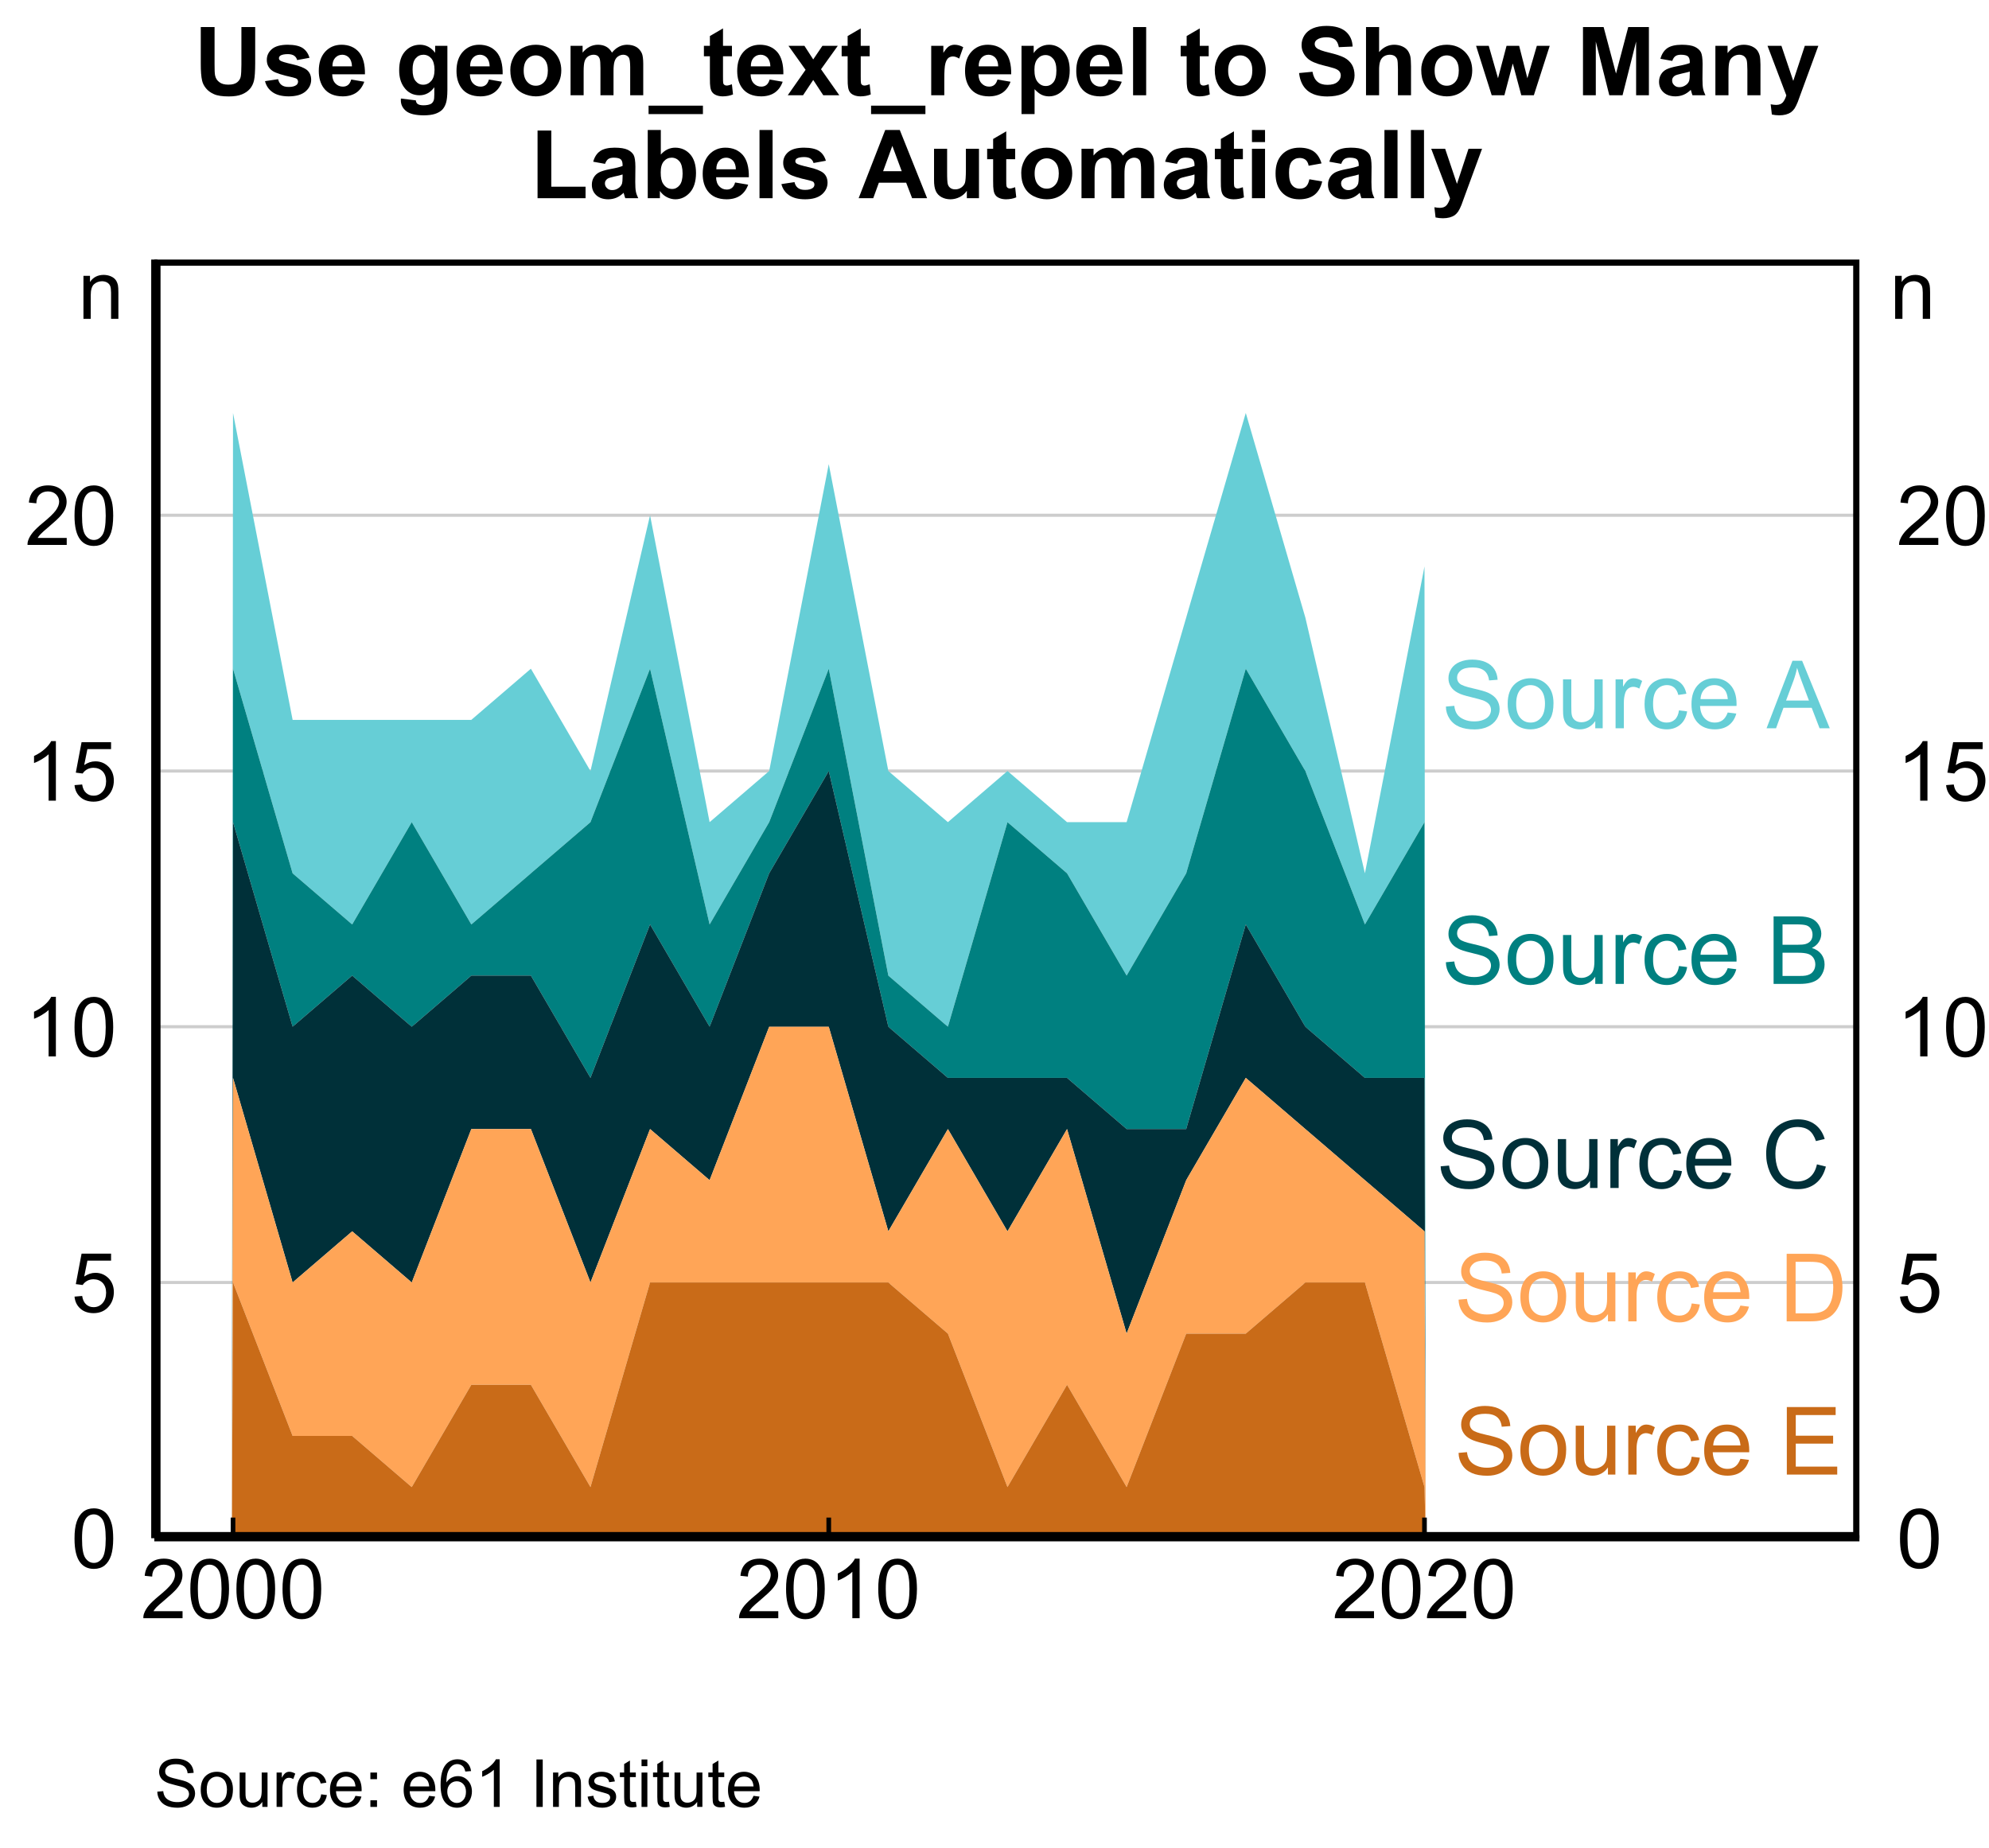 <?xml version="1.0" encoding="UTF-8"?>
<svg xmlns="http://www.w3.org/2000/svg" xmlns:xlink="http://www.w3.org/1999/xlink" width="240pt" height="223pt" viewBox="0 0 240 223" version="1.1">
<defs>
<g>
<symbol overflow="visible" id="glyph0-0">
<path style="stroke:none;" d="M 1.422 0 L 1.422 -7.113 L 7.113 -7.113 L 7.113 0 Z M 1.602 -0.18 L 6.934 -0.18 L 6.934 -6.934 L 1.602 -6.934 Z M 1.602 -0.18 "/>
</symbol>
<symbol overflow="visible" id="glyph0-1">
<path style="stroke:none;" d="M 0.512 -2.617 L 1.527 -2.707 C 1.574 -2.297 1.688 -1.961 1.863 -1.703 C 2.039 -1.441 2.312 -1.23 2.684 -1.07 C 3.051 -0.906 3.465 -0.824 3.934 -0.828 C 4.34 -0.824 4.703 -0.887 5.023 -1.012 C 5.336 -1.133 5.57 -1.301 5.727 -1.512 C 5.875 -1.723 5.953 -1.953 5.957 -2.211 C 5.953 -2.461 5.879 -2.684 5.734 -2.879 C 5.582 -3.066 5.336 -3.23 5 -3.363 C 4.777 -3.445 4.297 -3.574 3.551 -3.758 C 2.801 -3.934 2.273 -4.105 1.977 -4.27 C 1.586 -4.469 1.297 -4.723 1.109 -5.027 C 0.914 -5.328 0.82 -5.664 0.824 -6.039 C 0.82 -6.449 0.938 -6.832 1.172 -7.191 C 1.406 -7.547 1.746 -7.82 2.195 -8.008 C 2.641 -8.191 3.141 -8.285 3.691 -8.285 C 4.293 -8.285 4.824 -8.188 5.289 -7.992 C 5.746 -7.797 6.102 -7.512 6.352 -7.137 C 6.598 -6.758 6.73 -6.328 6.754 -5.852 L 5.719 -5.773 C 5.664 -6.285 5.473 -6.676 5.152 -6.941 C 4.828 -7.203 4.355 -7.336 3.734 -7.336 C 3.078 -7.336 2.605 -7.215 2.309 -6.977 C 2.012 -6.734 1.863 -6.445 1.863 -6.113 C 1.863 -5.816 1.969 -5.578 2.18 -5.391 C 2.383 -5.199 2.922 -5.004 3.801 -4.809 C 4.676 -4.609 5.277 -4.438 5.605 -4.289 C 6.078 -4.07 6.43 -3.793 6.656 -3.457 C 6.883 -3.121 6.996 -2.734 6.996 -2.301 C 6.996 -1.867 6.871 -1.457 6.621 -1.074 C 6.371 -0.688 6.012 -0.391 5.551 -0.18 C 5.082 0.035 4.562 0.141 3.984 0.141 C 3.246 0.141 2.625 0.035 2.129 -0.18 C 1.629 -0.395 1.238 -0.719 0.957 -1.152 C 0.672 -1.582 0.523 -2.07 0.512 -2.617 Z M 0.512 -2.617 "/>
</symbol>
<symbol overflow="visible" id="glyph0-2">
<path style="stroke:none;" d="M 0.379 -2.949 C 0.375 -4.039 0.68 -4.852 1.289 -5.379 C 1.797 -5.816 2.414 -6.035 3.145 -6.035 C 3.953 -6.035 4.617 -5.77 5.133 -5.238 C 5.648 -4.707 5.906 -3.973 5.906 -3.035 C 5.906 -2.273 5.789 -1.676 5.562 -1.242 C 5.332 -0.805 5.004 -0.465 4.57 -0.227 C 4.133 0.012 3.656 0.129 3.145 0.133 C 2.316 0.129 1.648 -0.133 1.141 -0.66 C 0.629 -1.188 0.375 -1.949 0.379 -2.949 Z M 1.406 -2.949 C 1.406 -2.191 1.57 -1.625 1.898 -1.25 C 2.227 -0.871 2.641 -0.684 3.145 -0.688 C 3.641 -0.684 4.055 -0.875 4.383 -1.254 C 4.711 -1.633 4.875 -2.207 4.879 -2.984 C 4.875 -3.711 4.707 -4.266 4.379 -4.641 C 4.043 -5.016 3.633 -5.203 3.145 -5.207 C 2.641 -5.203 2.227 -5.016 1.898 -4.645 C 1.57 -4.27 1.406 -3.703 1.406 -2.949 Z M 1.406 -2.949 "/>
</symbol>
<symbol overflow="visible" id="glyph0-3">
<path style="stroke:none;" d="M 4.617 0 L 4.617 -0.867 C 4.156 -0.203 3.531 0.129 2.746 0.133 C 2.395 0.129 2.07 0.066 1.77 -0.066 C 1.465 -0.195 1.238 -0.363 1.098 -0.566 C 0.949 -0.766 0.848 -1.016 0.789 -1.312 C 0.746 -1.508 0.727 -1.816 0.727 -2.246 L 0.727 -5.902 L 1.727 -5.902 L 1.727 -2.629 C 1.723 -2.102 1.742 -1.75 1.789 -1.574 C 1.848 -1.309 1.98 -1.102 2.188 -0.953 C 2.391 -0.801 2.645 -0.727 2.945 -0.727 C 3.242 -0.727 3.523 -0.801 3.789 -0.957 C 4.051 -1.105 4.238 -1.316 4.348 -1.586 C 4.457 -1.848 4.512 -2.23 4.512 -2.738 L 4.512 -5.902 L 5.512 -5.902 L 5.512 0 Z M 4.617 0 "/>
</symbol>
<symbol overflow="visible" id="glyph0-4">
<path style="stroke:none;" d="M 0.738 0 L 0.738 -5.902 L 1.641 -5.902 L 1.641 -5.008 C 1.867 -5.426 2.078 -5.703 2.273 -5.836 C 2.469 -5.969 2.684 -6.035 2.918 -6.035 C 3.254 -6.035 3.594 -5.926 3.945 -5.711 L 3.602 -4.785 C 3.355 -4.926 3.109 -4.996 2.867 -5 C 2.645 -4.996 2.449 -4.93 2.277 -4.801 C 2.102 -4.668 1.977 -4.488 1.906 -4.258 C 1.789 -3.898 1.734 -3.508 1.738 -3.09 L 1.738 0 Z M 0.738 0 "/>
</symbol>
<symbol overflow="visible" id="glyph0-5">
<path style="stroke:none;" d="M 4.602 -2.16 L 5.586 -2.035 C 5.473 -1.352 5.199 -0.82 4.758 -0.441 C 4.312 -0.059 3.77 0.129 3.129 0.133 C 2.32 0.129 1.668 -0.133 1.18 -0.656 C 0.688 -1.184 0.445 -1.941 0.445 -2.93 C 0.445 -3.562 0.551 -4.117 0.762 -4.598 C 0.973 -5.074 1.293 -5.434 1.723 -5.676 C 2.152 -5.914 2.621 -6.035 3.133 -6.035 C 3.77 -6.035 4.293 -5.871 4.703 -5.547 C 5.109 -5.223 5.371 -4.762 5.492 -4.168 L 4.52 -4.02 C 4.422 -4.414 4.258 -4.711 4.023 -4.91 C 3.785 -5.109 3.5 -5.207 3.172 -5.211 C 2.664 -5.207 2.258 -5.027 1.945 -4.668 C 1.629 -4.305 1.469 -3.734 1.473 -2.957 C 1.469 -2.16 1.621 -1.582 1.926 -1.227 C 2.227 -0.863 2.625 -0.684 3.117 -0.688 C 3.508 -0.684 3.836 -0.805 4.102 -1.047 C 4.363 -1.285 4.527 -1.656 4.602 -2.16 Z M 4.602 -2.16 "/>
</symbol>
<symbol overflow="visible" id="glyph0-6">
<path style="stroke:none;" d="M 4.789 -1.902 L 5.824 -1.773 C 5.66 -1.168 5.355 -0.699 4.918 -0.367 C 4.473 -0.035 3.91 0.129 3.23 0.133 C 2.363 0.129 1.68 -0.133 1.176 -0.664 C 0.668 -1.191 0.414 -1.938 0.418 -2.902 C 0.414 -3.891 0.672 -4.66 1.184 -5.211 C 1.691 -5.758 2.352 -6.035 3.172 -6.035 C 3.957 -6.035 4.602 -5.766 5.105 -5.227 C 5.602 -4.688 5.852 -3.93 5.855 -2.961 C 5.852 -2.898 5.852 -2.812 5.852 -2.695 L 1.449 -2.695 C 1.484 -2.047 1.668 -1.547 2 -1.203 C 2.328 -0.855 2.742 -0.684 3.234 -0.688 C 3.602 -0.684 3.914 -0.781 4.172 -0.977 C 4.43 -1.168 4.633 -1.477 4.789 -1.902 Z M 1.508 -3.52 L 4.801 -3.52 C 4.754 -4.012 4.629 -4.383 4.422 -4.633 C 4.102 -5.016 3.688 -5.207 3.184 -5.211 C 2.723 -5.207 2.336 -5.055 2.023 -4.75 C 1.707 -4.441 1.535 -4.031 1.508 -3.52 Z M 1.508 -3.52 "/>
</symbol>
<symbol overflow="visible" id="glyph0-7">
<path style="stroke:none;" d=""/>
</symbol>
<symbol overflow="visible" id="glyph0-8">
<path style="stroke:none;" d="M -0.016 0 L 3.113 -8.148 L 4.273 -8.148 L 7.609 0 L 6.379 0 L 5.43 -2.469 L 2.023 -2.469 L 1.129 0 Z M 2.336 -3.344 L 5.098 -3.344 L 4.246 -5.602 C 3.984 -6.285 3.793 -6.848 3.668 -7.293 C 3.562 -6.766 3.414 -6.246 3.23 -5.734 Z M 2.336 -3.344 "/>
</symbol>
<symbol overflow="visible" id="glyph0-9">
<path style="stroke:none;" d="M 0.832 0 L 0.832 -8.148 L 3.891 -8.148 C 4.512 -8.145 5.008 -8.062 5.387 -7.898 C 5.762 -7.734 6.059 -7.48 6.27 -7.137 C 6.48 -6.793 6.586 -6.434 6.59 -6.062 C 6.586 -5.711 6.492 -5.383 6.305 -5.078 C 6.117 -4.77 5.832 -4.523 5.453 -4.336 C 5.941 -4.188 6.32 -3.938 6.586 -3.594 C 6.852 -3.242 6.984 -2.832 6.984 -2.363 C 6.984 -1.977 6.902 -1.621 6.742 -1.297 C 6.578 -0.965 6.379 -0.715 6.145 -0.539 C 5.906 -0.359 5.609 -0.223 5.254 -0.137 C 4.895 -0.043 4.457 0 3.941 0 Z M 1.91 -4.723 L 3.672 -4.723 C 4.148 -4.723 4.492 -4.754 4.703 -4.816 C 4.973 -4.898 5.18 -5.031 5.32 -5.223 C 5.461 -5.41 5.531 -5.648 5.531 -5.934 C 5.531 -6.203 5.465 -6.441 5.336 -6.648 C 5.203 -6.852 5.016 -6.992 4.777 -7.07 C 4.535 -7.145 4.125 -7.184 3.539 -7.184 L 1.91 -7.184 Z M 1.91 -0.961 L 3.941 -0.961 C 4.285 -0.961 4.527 -0.973 4.672 -1 C 4.918 -1.043 5.129 -1.117 5.297 -1.223 C 5.461 -1.324 5.598 -1.477 5.707 -1.676 C 5.812 -1.871 5.863 -2.098 5.867 -2.363 C 5.863 -2.66 5.785 -2.926 5.633 -3.152 C 5.477 -3.375 5.262 -3.531 4.988 -3.625 C 4.707 -3.715 4.312 -3.762 3.797 -3.762 L 1.91 -3.762 Z M 1.91 -0.961 "/>
</symbol>
<symbol overflow="visible" id="glyph0-10">
<path style="stroke:none;" d="M 6.691 -2.855 L 7.77 -2.586 C 7.543 -1.695 7.133 -1.02 6.547 -0.559 C 5.957 -0.09 5.242 0.141 4.395 0.141 C 3.516 0.141 2.801 -0.035 2.254 -0.395 C 1.703 -0.75 1.285 -1.27 0.996 -1.949 C 0.707 -2.625 0.562 -3.352 0.566 -4.133 C 0.562 -4.977 0.723 -5.719 1.051 -6.352 C 1.371 -6.984 1.836 -7.465 2.438 -7.793 C 3.035 -8.121 3.691 -8.285 4.414 -8.285 C 5.227 -8.285 5.914 -8.074 6.469 -7.66 C 7.023 -7.242 7.41 -6.66 7.629 -5.914 L 6.57 -5.664 C 6.375 -6.254 6.102 -6.684 5.746 -6.957 C 5.383 -7.223 4.93 -7.359 4.391 -7.363 C 3.758 -7.359 3.234 -7.211 2.82 -6.914 C 2.398 -6.613 2.105 -6.207 1.934 -5.703 C 1.762 -5.195 1.676 -4.676 1.68 -4.141 C 1.676 -3.445 1.777 -2.84 1.98 -2.324 C 2.184 -1.805 2.496 -1.418 2.922 -1.168 C 3.348 -0.91 3.809 -0.785 4.309 -0.785 C 4.906 -0.785 5.418 -0.957 5.84 -1.305 C 6.258 -1.652 6.543 -2.168 6.691 -2.855 Z M 6.691 -2.855 "/>
</symbol>
<symbol overflow="visible" id="glyph0-11">
<path style="stroke:none;" d="M 0.879 0 L 0.879 -8.148 L 3.684 -8.148 C 4.312 -8.145 4.797 -8.105 5.137 -8.031 C 5.602 -7.918 6 -7.723 6.328 -7.445 C 6.758 -7.082 7.078 -6.617 7.293 -6.055 C 7.504 -5.484 7.609 -4.84 7.613 -4.117 C 7.609 -3.496 7.539 -2.949 7.395 -2.473 C 7.25 -1.996 7.062 -1.598 6.84 -1.285 C 6.609 -0.969 6.363 -0.723 6.098 -0.547 C 5.828 -0.363 5.504 -0.227 5.125 -0.137 C 4.746 -0.043 4.309 0 3.816 0 Z M 1.957 -0.961 L 3.695 -0.961 C 4.23 -0.961 4.652 -1.008 4.957 -1.109 C 5.262 -1.207 5.504 -1.352 5.691 -1.535 C 5.941 -1.789 6.141 -2.129 6.285 -2.562 C 6.426 -2.992 6.496 -3.516 6.5 -4.133 C 6.496 -4.984 6.359 -5.641 6.082 -6.098 C 5.801 -6.555 5.461 -6.863 5.062 -7.02 C 4.773 -7.129 4.309 -7.184 3.668 -7.184 L 1.957 -7.184 Z M 1.957 -0.961 "/>
</symbol>
<symbol overflow="visible" id="glyph0-12">
<path style="stroke:none;" d="M 0.898 0 L 0.898 -8.148 L 6.789 -8.148 L 6.789 -7.184 L 1.977 -7.184 L 1.977 -4.691 L 6.484 -4.691 L 6.484 -3.734 L 1.977 -3.734 L 1.977 -0.961 L 6.98 -0.961 L 6.98 0 Z M 0.898 0 "/>
</symbol>
<symbol overflow="visible" id="glyph1-0">
<path style="stroke:none;" d="M 1.25 0 L 1.25 -6.25 L 6.25 -6.25 L 6.25 0 Z M 1.406 -0.156 L 6.094 -0.156 L 6.094 -6.094 L 1.406 -6.094 Z M 1.406 -0.156 "/>
</symbol>
<symbol overflow="visible" id="glyph1-1">
<path style="stroke:none;" d="M 0.414 -3.531 C 0.41 -4.375 0.496 -5.055 0.676 -5.574 C 0.848 -6.086 1.109 -6.484 1.453 -6.766 C 1.797 -7.043 2.227 -7.184 2.75 -7.188 C 3.129 -7.184 3.465 -7.105 3.758 -6.953 C 4.047 -6.797 4.289 -6.574 4.477 -6.285 C 4.664 -5.992 4.812 -5.637 4.922 -5.223 C 5.027 -4.801 5.078 -4.238 5.082 -3.531 C 5.078 -2.688 4.992 -2.008 4.824 -1.496 C 4.648 -0.977 4.391 -0.578 4.051 -0.301 C 3.703 -0.02 3.27 0.117 2.75 0.121 C 2.055 0.117 1.516 -0.129 1.125 -0.621 C 0.648 -1.215 0.41 -2.184 0.414 -3.531 Z M 1.32 -3.531 C 1.316 -2.352 1.453 -1.57 1.73 -1.184 C 2.004 -0.793 2.344 -0.598 2.75 -0.602 C 3.148 -0.598 3.488 -0.793 3.766 -1.188 C 4.039 -1.574 4.176 -2.355 4.18 -3.531 C 4.176 -4.707 4.039 -5.488 3.766 -5.879 C 3.488 -6.262 3.145 -6.457 2.738 -6.461 C 2.332 -6.457 2.012 -6.285 1.773 -5.945 C 1.469 -5.508 1.316 -4.703 1.32 -3.531 Z M 1.32 -3.531 "/>
</symbol>
<symbol overflow="visible" id="glyph1-2">
<path style="stroke:none;" d="M 0.414 -1.875 L 1.336 -1.953 C 1.406 -1.5 1.562 -1.164 1.812 -0.941 C 2.059 -0.711 2.359 -0.598 2.715 -0.602 C 3.137 -0.598 3.496 -0.758 3.789 -1.078 C 4.078 -1.398 4.223 -1.82 4.227 -2.348 C 4.223 -2.848 4.082 -3.242 3.805 -3.535 C 3.52 -3.82 3.152 -3.965 2.699 -3.969 C 2.414 -3.965 2.16 -3.902 1.934 -3.777 C 1.707 -3.648 1.527 -3.48 1.398 -3.277 L 0.57 -3.383 L 1.266 -7.062 L 4.824 -7.062 L 4.824 -6.219 L 1.969 -6.219 L 1.582 -4.297 C 2.012 -4.594 2.461 -4.746 2.934 -4.746 C 3.555 -4.746 4.082 -4.527 4.516 -4.094 C 4.941 -3.66 5.156 -3.105 5.16 -2.426 C 5.156 -1.777 4.969 -1.215 4.594 -0.746 C 4.133 -0.168 3.504 0.117 2.715 0.121 C 2.059 0.117 1.527 -0.062 1.121 -0.426 C 0.707 -0.789 0.473 -1.273 0.414 -1.875 Z M 0.414 -1.875 "/>
</symbol>
<symbol overflow="visible" id="glyph1-3">
<path style="stroke:none;" d="M 3.727 0 L 2.848 0 L 2.848 -5.602 C 2.637 -5.398 2.359 -5.195 2.016 -4.992 C 1.672 -4.789 1.363 -4.637 1.09 -4.539 L 1.09 -5.391 C 1.582 -5.621 2.012 -5.898 2.379 -6.23 C 2.746 -6.555 3.004 -6.875 3.16 -7.188 L 3.727 -7.188 Z M 3.727 0 "/>
</symbol>
<symbol overflow="visible" id="glyph1-4">
<path style="stroke:none;" d="M 5.035 -0.844 L 5.035 0 L 0.305 0 C 0.297 -0.211 0.328 -0.414 0.406 -0.609 C 0.523 -0.93 0.719 -1.246 0.984 -1.562 C 1.25 -1.871 1.633 -2.234 2.133 -2.648 C 2.91 -3.281 3.434 -3.785 3.711 -4.16 C 3.98 -4.535 4.117 -4.887 4.121 -5.219 C 4.117 -5.566 3.992 -5.859 3.746 -6.102 C 3.496 -6.336 3.172 -6.457 2.773 -6.461 C 2.348 -6.457 2.012 -6.328 1.758 -6.078 C 1.5 -5.82 1.371 -5.469 1.371 -5.023 L 0.469 -5.117 C 0.531 -5.789 0.762 -6.305 1.168 -6.656 C 1.566 -7.008 2.109 -7.184 2.793 -7.188 C 3.477 -7.184 4.02 -6.992 4.422 -6.617 C 4.82 -6.234 5.02 -5.762 5.023 -5.199 C 5.02 -4.91 4.961 -4.629 4.848 -4.355 C 4.727 -4.074 4.535 -3.785 4.266 -3.48 C 3.992 -3.176 3.539 -2.754 2.91 -2.223 C 2.379 -1.777 2.039 -1.477 1.895 -1.32 C 1.742 -1.16 1.621 -1.004 1.523 -0.844 Z M 5.035 -0.844 "/>
</symbol>
<symbol overflow="visible" id="glyph1-5">
<path style="stroke:none;" d="M 0.66 0 L 0.66 -5.188 L 1.449 -5.188 L 1.449 -4.449 C 1.828 -5.016 2.379 -5.301 3.102 -5.305 C 3.41 -5.301 3.699 -5.246 3.961 -5.133 C 4.223 -5.02 4.418 -4.871 4.551 -4.691 C 4.68 -4.508 4.77 -4.293 4.824 -4.043 C 4.855 -3.879 4.875 -3.594 4.875 -3.188 L 4.875 0 L 3.992 0 L 3.992 -3.156 C 3.988 -3.512 3.957 -3.777 3.891 -3.957 C 3.82 -4.129 3.699 -4.27 3.527 -4.379 C 3.352 -4.48 3.145 -4.535 2.914 -4.539 C 2.535 -4.535 2.215 -4.418 1.945 -4.184 C 1.672 -3.945 1.535 -3.492 1.539 -2.832 L 1.539 0 Z M 0.66 0 "/>
</symbol>
<symbol overflow="visible" id="glyph2-0">
<path style="stroke:none;" d="M 1.438 0 L 1.438 -7.188 L 7.188 -7.188 L 7.188 0 Z M 1.617 -0.18 L 7.008 -0.18 L 7.008 -7.008 L 1.617 -7.008 Z M 1.617 -0.18 "/>
</symbol>
<symbol overflow="visible" id="glyph2-1">
<path style="stroke:none;" d="M 0.824 -8.23 L 2.488 -8.23 L 2.488 -3.773 C 2.484 -3.062 2.504 -2.602 2.551 -2.398 C 2.617 -2.055 2.789 -1.785 3.059 -1.586 C 3.324 -1.379 3.688 -1.277 4.156 -1.281 C 4.625 -1.277 4.98 -1.375 5.223 -1.57 C 5.457 -1.762 5.602 -1.996 5.652 -2.277 C 5.699 -2.555 5.723 -3.023 5.727 -3.68 L 5.727 -8.23 L 7.391 -8.23 L 7.391 -3.906 C 7.387 -2.918 7.344 -2.219 7.254 -1.812 C 7.164 -1.402 6.996 -1.059 6.758 -0.781 C 6.512 -0.496 6.191 -0.273 5.789 -0.109 C 5.383 0.059 4.855 0.141 4.207 0.141 C 3.418 0.141 2.82 0.051 2.418 -0.133 C 2.008 -0.312 1.688 -0.547 1.453 -0.84 C 1.219 -1.125 1.062 -1.43 0.988 -1.75 C 0.875 -2.223 0.82 -2.918 0.824 -3.84 Z M 0.824 -8.23 "/>
</symbol>
<symbol overflow="visible" id="glyph2-2">
<path style="stroke:none;" d="M 0.27 -1.703 L 1.852 -1.941 C 1.918 -1.633 2.055 -1.402 2.262 -1.242 C 2.465 -1.082 2.754 -1 3.129 -1.004 C 3.535 -1 3.84 -1.078 4.047 -1.23 C 4.184 -1.332 4.254 -1.473 4.258 -1.652 C 4.254 -1.77 4.215 -1.867 4.145 -1.949 C 4.062 -2.023 3.887 -2.094 3.617 -2.156 C 2.34 -2.438 1.535 -2.691 1.195 -2.926 C 0.723 -3.246 0.484 -3.695 0.488 -4.266 C 0.484 -4.781 0.688 -5.215 1.098 -5.57 C 1.504 -5.918 2.141 -6.094 3 -6.098 C 3.812 -6.094 4.418 -5.961 4.816 -5.699 C 5.215 -5.43 5.488 -5.035 5.637 -4.52 L 4.148 -4.246 C 4.086 -4.477 3.965 -4.652 3.785 -4.777 C 3.605 -4.898 3.352 -4.961 3.027 -4.965 C 2.609 -4.961 2.312 -4.902 2.133 -4.789 C 2.012 -4.703 1.949 -4.598 1.953 -4.469 C 1.949 -4.355 2.004 -4.262 2.109 -4.184 C 2.25 -4.078 2.742 -3.93 3.586 -3.738 C 4.426 -3.547 5.012 -3.312 5.344 -3.039 C 5.672 -2.754 5.836 -2.363 5.84 -1.863 C 5.836 -1.316 5.605 -0.844 5.152 -0.453 C 4.691 -0.062 4.02 0.129 3.129 0.133 C 2.316 0.129 1.672 -0.031 1.199 -0.359 C 0.723 -0.684 0.414 -1.133 0.27 -1.703 Z M 0.27 -1.703 "/>
</symbol>
<symbol overflow="visible" id="glyph2-3">
<path style="stroke:none;" d="M 4.277 -1.898 L 5.852 -1.633 C 5.645 -1.055 5.324 -0.617 4.891 -0.316 C 4.453 -0.02 3.91 0.129 3.258 0.133 C 2.219 0.129 1.449 -0.207 0.953 -0.883 C 0.559 -1.422 0.363 -2.105 0.363 -2.938 C 0.363 -3.922 0.621 -4.695 1.137 -5.258 C 1.652 -5.812 2.305 -6.094 3.102 -6.098 C 3.984 -6.094 4.684 -5.801 5.199 -5.219 C 5.707 -4.629 5.953 -3.73 5.934 -2.527 L 1.98 -2.527 C 1.992 -2.055 2.117 -1.691 2.363 -1.434 C 2.605 -1.172 2.91 -1.043 3.273 -1.043 C 3.52 -1.043 3.727 -1.109 3.895 -1.246 C 4.062 -1.379 4.191 -1.598 4.277 -1.898 Z M 4.367 -3.492 C 4.352 -3.949 4.234 -4.297 4.016 -4.535 C 3.789 -4.77 3.516 -4.887 3.195 -4.891 C 2.848 -4.887 2.562 -4.762 2.34 -4.516 C 2.113 -4.262 2.004 -3.922 2.012 -3.492 Z M 4.367 -3.492 "/>
</symbol>
<symbol overflow="visible" id="glyph2-4">
<path style="stroke:none;" d=""/>
</symbol>
<symbol overflow="visible" id="glyph2-5">
<path style="stroke:none;" d="M 0.68 0.395 L 2.48 0.613 C 2.508 0.82 2.578 0.965 2.691 1.043 C 2.836 1.152 3.074 1.207 3.398 1.211 C 3.809 1.207 4.117 1.145 4.324 1.027 C 4.461 0.941 4.562 0.809 4.637 0.629 C 4.684 0.496 4.711 0.258 4.711 -0.094 L 4.711 -0.965 C 4.238 -0.32 3.641 0 2.926 0 C 2.121 0 1.488 -0.336 1.023 -1.016 C 0.652 -1.547 0.469 -2.215 0.473 -3.016 C 0.469 -4.012 0.707 -4.773 1.191 -5.305 C 1.668 -5.828 2.27 -6.094 2.988 -6.098 C 3.723 -6.094 4.328 -5.77 4.812 -5.125 L 4.812 -5.965 L 6.289 -5.965 L 6.289 -0.613 C 6.285 0.094 6.227 0.617 6.113 0.965 C 5.996 1.312 5.836 1.586 5.625 1.785 C 5.414 1.98 5.133 2.137 4.785 2.25 C 4.434 2.363 3.992 2.418 3.461 2.422 C 2.445 2.418 1.727 2.246 1.305 1.902 C 0.879 1.555 0.668 1.117 0.672 0.586 C 0.668 0.531 0.672 0.465 0.68 0.395 Z M 2.09 -3.105 C 2.086 -2.473 2.207 -2.008 2.457 -1.715 C 2.699 -1.418 3.004 -1.27 3.363 -1.273 C 3.746 -1.27 4.07 -1.422 4.34 -1.727 C 4.602 -2.027 4.734 -2.473 4.738 -3.066 C 4.734 -3.68 4.605 -4.141 4.355 -4.441 C 4.098 -4.738 3.777 -4.887 3.391 -4.891 C 3.012 -4.887 2.699 -4.738 2.457 -4.449 C 2.207 -4.152 2.086 -3.707 2.09 -3.105 Z M 2.09 -3.105 "/>
</symbol>
<symbol overflow="visible" id="glyph2-6">
<path style="stroke:none;" d="M 0.461 -3.066 C 0.457 -3.586 0.586 -4.094 0.848 -4.586 C 1.102 -5.074 1.469 -5.449 1.945 -5.711 C 2.418 -5.965 2.945 -6.094 3.531 -6.098 C 4.434 -6.094 5.172 -5.801 5.75 -5.219 C 6.32 -4.629 6.609 -3.891 6.613 -3 C 6.609 -2.094 6.316 -1.344 5.738 -0.754 C 5.152 -0.164 4.422 0.129 3.543 0.133 C 2.992 0.129 2.469 0.008 1.977 -0.234 C 1.477 -0.48 1.102 -0.84 0.848 -1.32 C 0.586 -1.797 0.457 -2.379 0.461 -3.066 Z M 2.078 -2.98 C 2.074 -2.387 2.215 -1.934 2.5 -1.621 C 2.777 -1.305 3.125 -1.148 3.539 -1.152 C 3.949 -1.148 4.293 -1.305 4.574 -1.621 C 4.852 -1.934 4.992 -2.391 4.992 -2.992 C 4.992 -3.574 4.852 -4.023 4.574 -4.34 C 4.293 -4.652 3.949 -4.809 3.539 -4.812 C 3.125 -4.809 2.777 -4.652 2.5 -4.34 C 2.215 -4.023 2.074 -3.57 2.078 -2.98 Z M 2.078 -2.98 "/>
</symbol>
<symbol overflow="visible" id="glyph2-7">
<path style="stroke:none;" d="M 0.707 -5.965 L 2.16 -5.965 L 2.16 -5.148 C 2.68 -5.777 3.301 -6.094 4.02 -6.098 C 4.402 -6.094 4.734 -6.016 5.016 -5.859 C 5.297 -5.703 5.523 -5.465 5.703 -5.148 C 5.961 -5.465 6.246 -5.703 6.551 -5.859 C 6.855 -6.016 7.18 -6.094 7.523 -6.098 C 7.961 -6.094 8.328 -6.004 8.633 -5.832 C 8.934 -5.652 9.164 -5.391 9.316 -5.047 C 9.422 -4.789 9.473 -4.379 9.477 -3.812 L 9.477 0 L 7.902 0 L 7.902 -3.41 C 7.898 -4 7.844 -4.379 7.738 -4.555 C 7.59 -4.773 7.363 -4.887 7.062 -4.891 C 6.84 -4.887 6.633 -4.82 6.441 -4.688 C 6.242 -4.555 6.102 -4.355 6.02 -4.098 C 5.93 -3.832 5.887 -3.422 5.891 -2.863 L 5.891 0 L 4.312 0 L 4.312 -3.27 C 4.312 -3.848 4.281 -4.219 4.227 -4.391 C 4.168 -4.555 4.082 -4.68 3.965 -4.766 C 3.844 -4.844 3.684 -4.887 3.488 -4.891 C 3.238 -4.887 3.02 -4.82 2.828 -4.691 C 2.633 -4.559 2.492 -4.371 2.41 -4.125 C 2.324 -3.879 2.285 -3.469 2.285 -2.898 L 2.285 0 L 0.707 0 Z M 0.707 -5.965 "/>
</symbol>
<symbol overflow="visible" id="glyph2-8">
<path style="stroke:none;" d="M -0.105 2.273 L -0.105 1.254 L 6.453 1.254 L 6.453 2.273 Z M -0.105 2.273 "/>
</symbol>
<symbol overflow="visible" id="glyph2-9">
<path style="stroke:none;" d="M 3.559 -5.965 L 3.559 -4.707 L 2.48 -4.707 L 2.48 -2.301 C 2.477 -1.812 2.488 -1.527 2.512 -1.449 C 2.531 -1.367 2.578 -1.301 2.652 -1.25 C 2.723 -1.195 2.812 -1.172 2.922 -1.172 C 3.066 -1.172 3.277 -1.223 3.555 -1.324 L 3.688 -0.102 C 3.32 0.055 2.906 0.129 2.441 0.133 C 2.156 0.129 1.898 0.086 1.672 -0.008 C 1.441 -0.102 1.277 -0.227 1.172 -0.379 C 1.062 -0.527 0.988 -0.73 0.949 -0.992 C 0.914 -1.172 0.895 -1.543 0.898 -2.105 L 0.898 -4.707 L 0.176 -4.707 L 0.176 -5.965 L 0.898 -5.965 L 0.898 -7.148 L 2.48 -8.07 L 2.48 -5.965 Z M 3.559 -5.965 "/>
</symbol>
<symbol overflow="visible" id="glyph2-10">
<path style="stroke:none;" d="M 0.066 0 L 2.219 -3.07 L 0.156 -5.965 L 2.082 -5.965 L 3.141 -4.324 L 4.25 -5.965 L 6.105 -5.965 L 4.082 -3.141 L 6.289 0 L 4.352 0 L 3.141 -1.848 L 1.914 0 Z M 0.066 0 "/>
</symbol>
<symbol overflow="visible" id="glyph2-11">
<path style="stroke:none;" d="M 2.336 0 L 0.758 0 L 0.758 -5.965 L 2.223 -5.965 L 2.223 -5.117 C 2.473 -5.512 2.699 -5.777 2.898 -5.906 C 3.098 -6.031 3.324 -6.094 3.582 -6.098 C 3.938 -6.094 4.285 -5.996 4.621 -5.801 L 4.133 -4.426 C 3.863 -4.594 3.617 -4.68 3.391 -4.684 C 3.168 -4.68 2.98 -4.621 2.828 -4.5 C 2.676 -4.375 2.555 -4.152 2.469 -3.84 C 2.375 -3.52 2.332 -2.855 2.336 -1.844 Z M 2.336 0 "/>
</symbol>
<symbol overflow="visible" id="glyph2-12">
<path style="stroke:none;" d="M 0.781 -5.965 L 2.25 -5.965 L 2.25 -5.086 C 2.441 -5.383 2.699 -5.625 3.027 -5.816 C 3.352 -6 3.711 -6.094 4.109 -6.098 C 4.797 -6.094 5.387 -5.82 5.871 -5.281 C 6.355 -4.734 6.598 -3.98 6.598 -3.016 C 6.598 -2.02 6.352 -1.246 5.867 -0.695 C 5.375 -0.145 4.785 0.129 4.098 0.133 C 3.766 0.129 3.469 0.066 3.203 -0.062 C 2.934 -0.191 2.652 -0.414 2.359 -0.734 L 2.359 2.27 L 0.781 2.27 Z M 2.34 -3.082 C 2.336 -2.41 2.469 -1.914 2.738 -1.598 C 3.004 -1.273 3.328 -1.113 3.711 -1.117 C 4.074 -1.113 4.379 -1.262 4.625 -1.559 C 4.867 -1.852 4.992 -2.332 4.992 -3.004 C 4.992 -3.625 4.863 -4.09 4.613 -4.395 C 4.359 -4.699 4.051 -4.852 3.684 -4.852 C 3.297 -4.852 2.977 -4.699 2.723 -4.402 C 2.465 -4.102 2.336 -3.664 2.34 -3.082 Z M 2.34 -3.082 "/>
</symbol>
<symbol overflow="visible" id="glyph2-13">
<path style="stroke:none;" d="M 0.824 0 L 0.824 -8.23 L 2.402 -8.23 L 2.402 0 Z M 0.824 0 "/>
</symbol>
<symbol overflow="visible" id="glyph2-14">
<path style="stroke:none;" d="M 0.414 -2.68 L 2.031 -2.836 C 2.129 -2.293 2.328 -1.895 2.625 -1.641 C 2.922 -1.383 3.32 -1.254 3.828 -1.258 C 4.359 -1.254 4.766 -1.367 5.039 -1.598 C 5.309 -1.82 5.441 -2.086 5.445 -2.391 C 5.441 -2.586 5.387 -2.75 5.273 -2.887 C 5.16 -3.023 4.961 -3.145 4.676 -3.246 C 4.48 -3.312 4.035 -3.43 3.348 -3.605 C 2.453 -3.824 1.828 -4.098 1.473 -4.418 C 0.965 -4.871 0.715 -5.422 0.715 -6.074 C 0.715 -6.492 0.832 -6.883 1.07 -7.25 C 1.305 -7.613 1.648 -7.895 2.098 -8.086 C 2.543 -8.273 3.082 -8.367 3.719 -8.371 C 4.746 -8.367 5.523 -8.141 6.047 -7.691 C 6.57 -7.234 6.844 -6.629 6.875 -5.879 L 5.211 -5.805 C 5.137 -6.227 4.984 -6.531 4.754 -6.719 C 4.516 -6.902 4.164 -6.996 3.699 -6.996 C 3.215 -6.996 2.84 -6.895 2.566 -6.699 C 2.387 -6.566 2.297 -6.398 2.301 -6.188 C 2.297 -5.992 2.379 -5.824 2.551 -5.688 C 2.754 -5.512 3.262 -5.328 4.074 -5.137 C 4.879 -4.945 5.48 -4.746 5.871 -4.543 C 6.258 -4.336 6.559 -4.059 6.781 -3.707 C 6.996 -3.352 7.105 -2.914 7.109 -2.398 C 7.105 -1.922 6.977 -1.48 6.715 -1.07 C 6.453 -0.656 6.082 -0.352 5.605 -0.152 C 5.125 0.043 4.527 0.141 3.812 0.145 C 2.77 0.141 1.969 -0.098 1.414 -0.574 C 0.852 -1.055 0.52 -1.754 0.414 -2.68 Z M 0.414 -2.68 "/>
</symbol>
<symbol overflow="visible" id="glyph2-15">
<path style="stroke:none;" d="M 2.398 -8.23 L 2.398 -5.207 C 2.902 -5.797 3.512 -6.094 4.223 -6.098 C 4.582 -6.094 4.91 -6.027 5.203 -5.895 C 5.496 -5.762 5.715 -5.59 5.863 -5.379 C 6.008 -5.168 6.109 -4.934 6.168 -4.684 C 6.219 -4.426 6.246 -4.031 6.25 -3.5 L 6.25 0 L 4.672 0 L 4.672 -3.148 C 4.668 -3.77 4.641 -4.168 4.582 -4.34 C 4.52 -4.508 4.414 -4.641 4.266 -4.742 C 4.113 -4.836 3.922 -4.887 3.695 -4.891 C 3.43 -4.887 3.195 -4.824 2.992 -4.699 C 2.785 -4.57 2.633 -4.375 2.539 -4.121 C 2.441 -3.863 2.395 -3.488 2.398 -2.988 L 2.398 0 L 0.82 0 L 0.82 -8.23 Z M 2.398 -8.23 "/>
</symbol>
<symbol overflow="visible" id="glyph2-16">
<path style="stroke:none;" d="M 1.938 0 L 0.051 -5.965 L 1.582 -5.965 L 2.699 -2.055 L 3.727 -5.965 L 5.25 -5.965 L 6.242 -2.055 L 7.383 -5.965 L 8.938 -5.965 L 7.023 0 L 5.508 0 L 4.48 -3.836 L 3.469 0 Z M 1.938 0 "/>
</symbol>
<symbol overflow="visible" id="glyph2-17">
<path style="stroke:none;" d="M 0.812 0 L 0.812 -8.23 L 3.301 -8.23 L 4.797 -2.617 L 6.273 -8.23 L 8.766 -8.23 L 8.766 0 L 7.223 0 L 7.223 -6.48 L 5.586 0 L 3.988 0 L 2.359 -6.48 L 2.359 0 Z M 0.812 0 "/>
</symbol>
<symbol overflow="visible" id="glyph2-18">
<path style="stroke:none;" d="M 2.004 -4.145 L 0.574 -4.402 C 0.73 -4.973 1.004 -5.398 1.402 -5.68 C 1.793 -5.953 2.379 -6.094 3.156 -6.098 C 3.855 -6.094 4.379 -6.012 4.727 -5.848 C 5.07 -5.68 5.312 -5.465 5.453 -5.211 C 5.59 -4.953 5.66 -4.484 5.664 -3.801 L 5.648 -1.961 C 5.648 -1.434 5.672 -1.047 5.723 -0.797 C 5.773 -0.547 5.867 -0.281 6.008 0 L 4.445 0 C 4.402 -0.102 4.352 -0.254 4.297 -0.465 C 4.266 -0.555 4.246 -0.617 4.238 -0.652 C 3.965 -0.387 3.68 -0.191 3.375 -0.062 C 3.066 0.066 2.738 0.129 2.391 0.133 C 1.777 0.129 1.293 -0.035 0.941 -0.363 C 0.586 -0.695 0.41 -1.117 0.41 -1.629 C 0.41 -1.965 0.488 -2.262 0.652 -2.527 C 0.809 -2.789 1.035 -2.992 1.328 -3.137 C 1.613 -3.273 2.031 -3.398 2.582 -3.504 C 3.316 -3.641 3.828 -3.77 4.117 -3.891 L 4.117 -4.047 C 4.113 -4.348 4.039 -4.562 3.891 -4.695 C 3.742 -4.82 3.457 -4.887 3.043 -4.891 C 2.758 -4.887 2.539 -4.832 2.387 -4.723 C 2.227 -4.613 2.102 -4.418 2.004 -4.145 Z M 4.117 -2.863 C 3.91 -2.793 3.59 -2.711 3.156 -2.621 C 2.715 -2.523 2.43 -2.434 2.297 -2.348 C 2.09 -2.199 1.984 -2.016 1.988 -1.793 C 1.984 -1.57 2.066 -1.379 2.234 -1.219 C 2.395 -1.055 2.605 -0.973 2.863 -0.977 C 3.145 -0.973 3.418 -1.066 3.68 -1.258 C 3.867 -1.398 3.992 -1.574 4.055 -1.781 C 4.094 -1.914 4.113 -2.168 4.117 -2.551 Z M 4.117 -2.863 "/>
</symbol>
<symbol overflow="visible" id="glyph2-19">
<path style="stroke:none;" d="M 6.25 0 L 4.672 0 L 4.672 -3.043 C 4.668 -3.684 4.637 -4.102 4.57 -4.293 C 4.5 -4.48 4.391 -4.629 4.242 -4.734 C 4.09 -4.836 3.906 -4.887 3.695 -4.891 C 3.418 -4.887 3.172 -4.812 2.957 -4.664 C 2.738 -4.516 2.59 -4.316 2.512 -4.07 C 2.43 -3.82 2.391 -3.363 2.391 -2.699 L 2.391 0 L 0.812 0 L 0.812 -5.965 L 2.281 -5.965 L 2.281 -5.086 C 2.797 -5.758 3.453 -6.094 4.246 -6.098 C 4.59 -6.094 4.906 -6.031 5.199 -5.91 C 5.484 -5.781 5.703 -5.621 5.852 -5.43 C 5.996 -5.23 6.098 -5.008 6.16 -4.766 C 6.215 -4.516 6.246 -4.164 6.25 -3.707 Z M 6.25 0 "/>
</symbol>
<symbol overflow="visible" id="glyph2-20">
<path style="stroke:none;" d="M 0.078 -5.965 L 1.758 -5.965 L 3.184 -1.73 L 4.578 -5.965 L 6.211 -5.965 L 4.105 -0.227 L 3.727 0.812 C 3.586 1.16 3.453 1.426 3.332 1.609 C 3.203 1.793 3.059 1.941 2.898 2.059 C 2.734 2.168 2.535 2.258 2.297 2.324 C 2.059 2.387 1.789 2.418 1.492 2.422 C 1.188 2.418 0.891 2.387 0.602 2.324 L 0.461 1.09 C 0.707 1.137 0.93 1.16 1.129 1.164 C 1.492 1.16 1.762 1.051 1.941 0.84 C 2.113 0.621 2.25 0.348 2.348 0.016 Z M 0.078 -5.965 "/>
</symbol>
<symbol overflow="visible" id="glyph2-21">
<path style="stroke:none;" d="M 0.883 0 L 0.883 -8.164 L 2.543 -8.164 L 2.543 -1.387 L 6.676 -1.387 L 6.676 0 Z M 0.883 0 "/>
</symbol>
<symbol overflow="visible" id="glyph2-22">
<path style="stroke:none;" d="M 0.758 0 L 0.758 -8.23 L 2.336 -8.23 L 2.336 -5.266 C 2.82 -5.816 3.398 -6.094 4.066 -6.098 C 4.793 -6.094 5.391 -5.832 5.867 -5.309 C 6.34 -4.781 6.578 -4.023 6.582 -3.043 C 6.578 -2.02 6.336 -1.238 5.852 -0.691 C 5.363 -0.145 4.773 0.129 4.086 0.133 C 3.742 0.129 3.406 0.047 3.078 -0.121 C 2.742 -0.289 2.457 -0.539 2.223 -0.875 L 2.223 0 Z M 2.324 -3.109 C 2.32 -2.488 2.418 -2.031 2.617 -1.742 C 2.887 -1.32 3.25 -1.113 3.707 -1.113 C 4.051 -1.113 4.348 -1.262 4.594 -1.559 C 4.84 -1.855 4.961 -2.324 4.965 -2.965 C 4.961 -3.645 4.84 -4.133 4.594 -4.438 C 4.344 -4.734 4.027 -4.887 3.645 -4.891 C 3.266 -4.887 2.949 -4.738 2.699 -4.449 C 2.445 -4.152 2.32 -3.707 2.324 -3.109 Z M 2.324 -3.109 "/>
</symbol>
<symbol overflow="visible" id="glyph2-23">
<path style="stroke:none;" d="M 8.262 0 L 6.453 0 L 5.734 -1.871 L 2.441 -1.871 L 1.762 0 L 0 0 L 3.207 -8.23 L 4.965 -8.23 Z M 5.199 -3.258 L 4.066 -6.312 L 2.953 -3.258 Z M 5.199 -3.258 "/>
</symbol>
<symbol overflow="visible" id="glyph2-24">
<path style="stroke:none;" d="M 4.75 0 L 4.75 -0.895 C 4.531 -0.57 4.246 -0.32 3.895 -0.141 C 3.539 0.039 3.164 0.129 2.773 0.133 C 2.367 0.129 2.008 0.043 1.695 -0.129 C 1.375 -0.305 1.145 -0.551 1.004 -0.871 C 0.859 -1.188 0.789 -1.629 0.793 -2.191 L 0.793 -5.965 L 2.371 -5.965 L 2.371 -3.223 C 2.367 -2.383 2.395 -1.867 2.457 -1.68 C 2.512 -1.488 2.617 -1.34 2.773 -1.23 C 2.922 -1.121 3.117 -1.066 3.359 -1.066 C 3.625 -1.066 3.867 -1.141 4.082 -1.289 C 4.293 -1.438 4.438 -1.621 4.52 -1.84 C 4.594 -2.059 4.633 -2.594 4.637 -3.449 L 4.637 -5.965 L 6.215 -5.965 L 6.215 0 Z M 4.75 0 "/>
</symbol>
<symbol overflow="visible" id="glyph2-25">
<path style="stroke:none;" d="M 0.824 -6.773 L 0.824 -8.23 L 2.402 -8.23 L 2.402 -6.773 Z M 0.824 0 L 0.824 -5.965 L 2.402 -5.965 L 2.402 0 Z M 0.824 0 "/>
</symbol>
<symbol overflow="visible" id="glyph2-26">
<path style="stroke:none;" d="M 6.023 -4.199 L 4.469 -3.918 C 4.414 -4.227 4.297 -4.461 4.113 -4.621 C 3.926 -4.773 3.684 -4.852 3.391 -4.855 C 2.996 -4.852 2.684 -4.715 2.449 -4.449 C 2.215 -4.176 2.098 -3.723 2.102 -3.09 C 2.098 -2.379 2.215 -1.879 2.457 -1.59 C 2.691 -1.293 3.012 -1.148 3.414 -1.152 C 3.711 -1.148 3.957 -1.234 4.148 -1.406 C 4.34 -1.578 4.473 -1.871 4.555 -2.285 L 6.105 -2.023 C 5.941 -1.305 5.629 -0.77 5.176 -0.41 C 4.715 -0.051 4.105 0.129 3.34 0.133 C 2.465 0.129 1.77 -0.145 1.254 -0.691 C 0.734 -1.238 0.473 -2 0.477 -2.977 C 0.473 -3.961 0.734 -4.727 1.258 -5.273 C 1.777 -5.82 2.48 -6.094 3.367 -6.098 C 4.09 -6.094 4.668 -5.938 5.102 -5.629 C 5.527 -5.312 5.836 -4.836 6.023 -4.199 Z M 6.023 -4.199 "/>
</symbol>
<symbol overflow="visible" id="glyph3-0">
<path style="stroke:none;" d="M 1 0 L 1 -5 L 5 -5 L 5 0 Z M 1.125 -0.125 L 4.875 -0.125 L 4.875 -4.875 L 1.125 -4.875 Z M 1.125 -0.125 "/>
</symbol>
<symbol overflow="visible" id="glyph3-1">
<path style="stroke:none;" d="M 0.359 -1.84 L 1.074 -1.902 C 1.105 -1.613 1.184 -1.379 1.309 -1.195 C 1.43 -1.012 1.625 -0.863 1.887 -0.75 C 2.145 -0.637 2.438 -0.578 2.766 -0.582 C 3.055 -0.578 3.309 -0.621 3.531 -0.711 C 3.75 -0.793 3.914 -0.91 4.023 -1.062 C 4.129 -1.211 4.184 -1.375 4.188 -1.555 C 4.184 -1.73 4.133 -1.887 4.031 -2.023 C 3.926 -2.156 3.754 -2.27 3.516 -2.363 C 3.359 -2.418 3.02 -2.512 2.496 -2.641 C 1.969 -2.766 1.598 -2.887 1.391 -3 C 1.113 -3.141 0.91 -3.316 0.777 -3.531 C 0.641 -3.742 0.574 -3.98 0.578 -4.246 C 0.574 -4.531 0.656 -4.801 0.824 -5.055 C 0.984 -5.305 1.223 -5.496 1.543 -5.629 C 1.855 -5.758 2.207 -5.824 2.594 -5.824 C 3.016 -5.824 3.391 -5.754 3.715 -5.617 C 4.039 -5.48 4.289 -5.281 4.465 -5.016 C 4.637 -4.75 4.73 -4.449 4.746 -4.113 L 4.02 -4.059 C 3.98 -4.418 3.848 -4.691 3.621 -4.879 C 3.395 -5.062 3.062 -5.156 2.625 -5.156 C 2.164 -5.156 1.828 -5.07 1.621 -4.902 C 1.41 -4.734 1.305 -4.531 1.309 -4.297 C 1.305 -4.086 1.379 -3.918 1.531 -3.789 C 1.672 -3.652 2.055 -3.516 2.672 -3.379 C 3.289 -3.238 3.711 -3.117 3.941 -3.016 C 4.273 -2.859 4.52 -2.664 4.68 -2.43 C 4.836 -2.191 4.914 -1.922 4.918 -1.617 C 4.914 -1.312 4.828 -1.023 4.656 -0.754 C 4.48 -0.484 4.23 -0.273 3.902 -0.125 C 3.574 0.023 3.207 0.094 2.801 0.098 C 2.281 0.094 1.844 0.02 1.496 -0.129 C 1.145 -0.277 0.871 -0.504 0.672 -0.809 C 0.473 -1.113 0.367 -1.457 0.359 -1.84 Z M 0.359 -1.84 "/>
</symbol>
<symbol overflow="visible" id="glyph3-2">
<path style="stroke:none;" d="M 0.266 -2.074 C 0.262 -2.84 0.477 -3.406 0.906 -3.781 C 1.262 -4.086 1.695 -4.242 2.211 -4.242 C 2.777 -4.242 3.246 -4.055 3.609 -3.68 C 3.969 -3.305 4.148 -2.789 4.152 -2.133 C 4.148 -1.598 4.066 -1.176 3.91 -0.871 C 3.746 -0.562 3.516 -0.324 3.211 -0.16 C 2.906 0.012 2.57 0.094 2.211 0.094 C 1.625 0.094 1.156 -0.09 0.801 -0.465 C 0.441 -0.832 0.262 -1.371 0.266 -2.074 Z M 0.988 -2.074 C 0.984 -1.543 1.102 -1.145 1.336 -0.879 C 1.566 -0.613 1.855 -0.48 2.211 -0.484 C 2.555 -0.48 2.848 -0.613 3.082 -0.883 C 3.312 -1.145 3.426 -1.551 3.43 -2.098 C 3.426 -2.609 3.309 -2.996 3.078 -3.262 C 2.844 -3.523 2.555 -3.656 2.211 -3.66 C 1.855 -3.656 1.566 -3.523 1.336 -3.266 C 1.102 -3 0.984 -2.605 0.988 -2.074 Z M 0.988 -2.074 "/>
</symbol>
<symbol overflow="visible" id="glyph3-3">
<path style="stroke:none;" d="M 3.246 0 L 3.246 -0.609 C 2.922 -0.141 2.48 0.094 1.93 0.094 C 1.68 0.094 1.453 0.047 1.242 -0.047 C 1.031 -0.141 0.871 -0.258 0.77 -0.398 C 0.664 -0.539 0.594 -0.711 0.555 -0.922 C 0.523 -1.055 0.508 -1.273 0.512 -1.578 L 0.512 -4.148 L 1.215 -4.148 L 1.215 -1.848 C 1.211 -1.477 1.227 -1.23 1.258 -1.105 C 1.301 -0.918 1.395 -0.773 1.539 -0.668 C 1.68 -0.562 1.855 -0.508 2.07 -0.512 C 2.277 -0.508 2.477 -0.562 2.664 -0.672 C 2.848 -0.777 2.977 -0.926 3.055 -1.113 C 3.129 -1.301 3.168 -1.57 3.172 -1.926 L 3.172 -4.148 L 3.875 -4.148 L 3.875 0 Z M 3.246 0 "/>
</symbol>
<symbol overflow="visible" id="glyph3-4">
<path style="stroke:none;" d="M 0.52 0 L 0.52 -4.148 L 1.152 -4.148 L 1.152 -3.52 C 1.312 -3.812 1.461 -4.008 1.598 -4.102 C 1.734 -4.195 1.887 -4.242 2.051 -4.242 C 2.285 -4.242 2.523 -4.164 2.773 -4.016 L 2.531 -3.363 C 2.359 -3.465 2.188 -3.516 2.016 -3.516 C 1.859 -3.516 1.719 -3.469 1.602 -3.375 C 1.477 -3.281 1.391 -3.152 1.34 -2.992 C 1.258 -2.738 1.219 -2.465 1.223 -2.172 L 1.223 0 Z M 0.52 0 "/>
</symbol>
<symbol overflow="visible" id="glyph3-5">
<path style="stroke:none;" d="M 3.234 -1.52 L 3.926 -1.43 C 3.848 -0.953 3.652 -0.578 3.344 -0.309 C 3.031 -0.039 2.648 0.094 2.199 0.094 C 1.629 0.094 1.172 -0.09 0.828 -0.461 C 0.48 -0.832 0.309 -1.363 0.312 -2.059 C 0.309 -2.504 0.383 -2.898 0.535 -3.234 C 0.68 -3.57 0.906 -3.82 1.211 -3.988 C 1.512 -4.156 1.844 -4.242 2.203 -4.242 C 2.652 -4.242 3.02 -4.125 3.309 -3.898 C 3.594 -3.668 3.777 -3.348 3.859 -2.93 L 3.176 -2.824 C 3.109 -3.102 2.992 -3.309 2.828 -3.453 C 2.66 -3.59 2.461 -3.66 2.23 -3.664 C 1.875 -3.66 1.586 -3.535 1.367 -3.281 C 1.141 -3.027 1.031 -2.625 1.035 -2.078 C 1.031 -1.52 1.137 -1.113 1.355 -0.863 C 1.566 -0.605 1.848 -0.48 2.191 -0.484 C 2.465 -0.48 2.695 -0.566 2.883 -0.738 C 3.066 -0.906 3.184 -1.164 3.234 -1.52 Z M 3.234 -1.52 "/>
</symbol>
<symbol overflow="visible" id="glyph3-6">
<path style="stroke:none;" d="M 3.367 -1.336 L 4.094 -1.246 C 3.977 -0.82 3.766 -0.492 3.457 -0.258 C 3.145 -0.023 2.746 0.094 2.27 0.094 C 1.66 0.094 1.18 -0.09 0.824 -0.465 C 0.469 -0.836 0.293 -1.363 0.293 -2.039 C 0.293 -2.734 0.473 -3.273 0.832 -3.664 C 1.191 -4.047 1.656 -4.242 2.23 -4.242 C 2.781 -4.242 3.234 -4.051 3.59 -3.676 C 3.938 -3.293 4.113 -2.762 4.117 -2.082 C 4.113 -2.035 4.113 -1.973 4.113 -1.895 L 1.02 -1.895 C 1.043 -1.434 1.172 -1.086 1.406 -0.848 C 1.637 -0.602 1.926 -0.48 2.273 -0.484 C 2.531 -0.48 2.75 -0.547 2.934 -0.688 C 3.113 -0.82 3.258 -1.039 3.367 -1.336 Z M 1.059 -2.473 L 3.375 -2.473 C 3.344 -2.82 3.254 -3.082 3.109 -3.258 C 2.883 -3.527 2.594 -3.66 2.238 -3.664 C 1.914 -3.66 1.641 -3.555 1.422 -3.34 C 1.199 -3.121 1.078 -2.832 1.059 -2.473 Z M 1.059 -2.473 "/>
</symbol>
<symbol overflow="visible" id="glyph3-7">
<path style="stroke:none;" d="M 0.723 -3.348 L 0.723 -4.148 L 1.523 -4.148 L 1.523 -3.348 Z M 0.723 0 L 0.723 -0.801 L 1.523 -0.801 L 1.523 0 Z M 0.723 0 "/>
</symbol>
<symbol overflow="visible" id="glyph3-8">
<path style="stroke:none;" d=""/>
</symbol>
<symbol overflow="visible" id="glyph3-9">
<path style="stroke:none;" d="M 3.98 -4.324 L 3.281 -4.27 C 3.219 -4.543 3.129 -4.742 3.016 -4.871 C 2.824 -5.066 2.59 -5.168 2.312 -5.172 C 2.086 -5.168 1.891 -5.105 1.723 -4.984 C 1.5 -4.82 1.324 -4.586 1.199 -4.277 C 1.07 -3.965 1.004 -3.523 1 -2.953 C 1.168 -3.211 1.375 -3.402 1.621 -3.527 C 1.863 -3.652 2.121 -3.715 2.391 -3.715 C 2.859 -3.715 3.258 -3.539 3.586 -3.195 C 3.914 -2.848 4.078 -2.402 4.082 -1.859 C 4.078 -1.496 4 -1.164 3.848 -0.855 C 3.691 -0.547 3.48 -0.309 3.211 -0.148 C 2.938 0.016 2.629 0.094 2.289 0.098 C 1.699 0.094 1.223 -0.117 0.855 -0.547 C 0.484 -0.977 0.297 -1.688 0.301 -2.68 C 0.297 -3.781 0.504 -4.586 0.914 -5.094 C 1.27 -5.527 1.75 -5.746 2.355 -5.75 C 2.805 -5.746 3.172 -5.621 3.461 -5.371 C 3.746 -5.117 3.918 -4.77 3.98 -4.324 Z M 1.109 -1.855 C 1.105 -1.609 1.156 -1.379 1.262 -1.16 C 1.363 -0.938 1.508 -0.766 1.695 -0.652 C 1.875 -0.535 2.07 -0.48 2.277 -0.48 C 2.57 -0.48 2.824 -0.598 3.043 -0.84 C 3.254 -1.074 3.363 -1.402 3.363 -1.816 C 3.363 -2.211 3.258 -2.52 3.047 -2.75 C 2.836 -2.977 2.57 -3.094 2.25 -3.094 C 1.93 -3.094 1.66 -2.977 1.441 -2.75 C 1.219 -2.52 1.105 -2.223 1.109 -1.855 Z M 1.109 -1.855 "/>
</symbol>
<symbol overflow="visible" id="glyph3-10">
<path style="stroke:none;" d="M 2.98 0 L 2.277 0 L 2.277 -4.48 C 2.105 -4.316 1.883 -4.156 1.609 -3.996 C 1.332 -3.832 1.086 -3.711 0.871 -3.633 L 0.871 -4.312 C 1.262 -4.496 1.605 -4.719 1.902 -4.984 C 2.195 -5.246 2.402 -5.5 2.527 -5.75 L 2.98 -5.75 Z M 2.98 0 "/>
</symbol>
<symbol overflow="visible" id="glyph3-11">
<path style="stroke:none;" d="M 0.746 0 L 0.746 -5.727 L 1.504 -5.727 L 1.504 0 Z M 0.746 0 "/>
</symbol>
<symbol overflow="visible" id="glyph3-12">
<path style="stroke:none;" d="M 0.527 0 L 0.527 -4.148 L 1.16 -4.148 L 1.16 -3.559 C 1.465 -4.012 1.902 -4.242 2.48 -4.242 C 2.727 -4.242 2.957 -4.195 3.168 -4.105 C 3.375 -4.016 3.531 -3.898 3.641 -3.754 C 3.742 -3.605 3.816 -3.434 3.859 -3.234 C 3.883 -3.102 3.895 -2.871 3.898 -2.551 L 3.898 0 L 3.195 0 L 3.195 -2.523 C 3.191 -2.809 3.164 -3.023 3.113 -3.164 C 3.055 -3.305 2.957 -3.418 2.82 -3.504 C 2.68 -3.59 2.52 -3.633 2.332 -3.633 C 2.031 -3.633 1.77 -3.535 1.555 -3.348 C 1.336 -3.152 1.23 -2.793 1.23 -2.266 L 1.23 0 Z M 0.527 0 "/>
</symbol>
<symbol overflow="visible" id="glyph3-13">
<path style="stroke:none;" d="M 0.246 -1.238 L 0.941 -1.348 C 0.977 -1.066 1.086 -0.852 1.266 -0.707 C 1.445 -0.555 1.695 -0.48 2.016 -0.484 C 2.336 -0.48 2.574 -0.547 2.734 -0.68 C 2.887 -0.812 2.965 -0.965 2.969 -1.145 C 2.965 -1.301 2.895 -1.426 2.762 -1.52 C 2.66 -1.578 2.422 -1.66 2.043 -1.758 C 1.523 -1.887 1.164 -1.996 0.969 -2.094 C 0.766 -2.188 0.617 -2.32 0.516 -2.488 C 0.414 -2.656 0.363 -2.844 0.363 -3.047 C 0.363 -3.23 0.402 -3.398 0.488 -3.559 C 0.57 -3.715 0.688 -3.848 0.836 -3.953 C 0.941 -4.031 1.09 -4.098 1.281 -4.156 C 1.469 -4.211 1.672 -4.242 1.891 -4.242 C 2.215 -4.242 2.5 -4.195 2.746 -4.102 C 2.992 -4.008 3.176 -3.879 3.293 -3.719 C 3.41 -3.559 3.488 -3.344 3.535 -3.078 L 2.848 -2.984 C 2.816 -3.195 2.723 -3.363 2.574 -3.484 C 2.422 -3.602 2.211 -3.66 1.941 -3.664 C 1.613 -3.66 1.383 -3.609 1.25 -3.504 C 1.109 -3.395 1.043 -3.27 1.043 -3.129 C 1.043 -3.035 1.07 -2.953 1.129 -2.883 C 1.184 -2.805 1.273 -2.742 1.398 -2.695 C 1.465 -2.668 1.672 -2.605 2.02 -2.516 C 2.516 -2.379 2.863 -2.27 3.059 -2.188 C 3.254 -2.102 3.406 -1.98 3.523 -1.82 C 3.633 -1.656 3.691 -1.457 3.691 -1.219 C 3.691 -0.984 3.621 -0.762 3.484 -0.555 C 3.348 -0.348 3.152 -0.188 2.895 -0.074 C 2.637 0.039 2.344 0.094 2.02 0.094 C 1.477 0.094 1.066 -0.016 0.785 -0.242 C 0.504 -0.461 0.324 -0.793 0.246 -1.238 Z M 0.246 -1.238 "/>
</symbol>
<symbol overflow="visible" id="glyph3-14">
<path style="stroke:none;" d="M 2.062 -0.629 L 2.164 -0.008 C 1.961 0.035 1.785 0.051 1.633 0.055 C 1.375 0.051 1.176 0.016 1.039 -0.066 C 0.895 -0.145 0.797 -0.25 0.742 -0.383 C 0.684 -0.512 0.656 -0.789 0.656 -1.215 L 0.656 -3.602 L 0.141 -3.602 L 0.141 -4.148 L 0.656 -4.148 L 0.656 -5.176 L 1.355 -5.598 L 1.355 -4.148 L 2.062 -4.148 L 2.062 -3.602 L 1.355 -3.602 L 1.355 -1.176 C 1.352 -0.973 1.363 -0.844 1.391 -0.789 C 1.414 -0.73 1.457 -0.684 1.512 -0.652 C 1.566 -0.613 1.645 -0.598 1.754 -0.602 C 1.828 -0.598 1.934 -0.605 2.062 -0.629 Z M 2.062 -0.629 "/>
</symbol>
<symbol overflow="visible" id="glyph3-15">
<path style="stroke:none;" d="M 0.531 -4.918 L 0.531 -5.727 L 1.234 -5.727 L 1.234 -4.918 Z M 0.531 0 L 0.531 -4.148 L 1.234 -4.148 L 1.234 0 Z M 0.531 0 "/>
</symbol>
</g>
<clipPath id="clip1">
  <path d="M 0 1.824 L 240 1.824 L 240 221.172 L 0 221.172 Z M 0 1.824 "/>
</clipPath>
<clipPath id="clip2">
  <path d="M 18.621 31.32 L 224.363 31.32 L 224.363 185.629 L 18.621 185.629 Z M 18.621 31.32 "/>
</clipPath>
<clipPath id="clip3">
  <path d="M 18.621 185 L 224.363 185 L 224.363 185.629 L 18.621 185.629 Z M 18.621 185 "/>
</clipPath>
<clipPath id="clip4">
  <path d="M 18.621 154 L 224.363 154 L 224.363 155 L 18.621 155 Z M 18.621 154 "/>
</clipPath>
<clipPath id="clip5">
  <path d="M 18.621 123 L 224.363 123 L 224.363 125 L 18.621 125 Z M 18.621 123 "/>
</clipPath>
<clipPath id="clip6">
  <path d="M 18.621 92 L 224.363 92 L 224.363 94 L 18.621 94 Z M 18.621 92 "/>
</clipPath>
<clipPath id="clip7">
  <path d="M 18.621 61 L 224.363 61 L 224.363 63 L 18.621 63 Z M 18.621 61 "/>
</clipPath>
<clipPath id="clip8">
  <path d="M 27 49 L 173 49 L 173 185.629 L 27 185.629 Z M 27 49 "/>
</clipPath>
<clipPath id="clip9">
  <path d="M 27 80 L 173 80 L 173 185.629 L 27 185.629 Z M 27 80 "/>
</clipPath>
<clipPath id="clip10">
  <path d="M 27 93 L 173 93 L 173 185.629 L 27 185.629 Z M 27 93 "/>
</clipPath>
<clipPath id="clip11">
  <path d="M 27 123 L 173 123 L 173 185.629 L 27 185.629 Z M 27 123 "/>
</clipPath>
<clipPath id="clip12">
  <path d="M 27 154 L 173 154 L 173 185.629 L 27 185.629 Z M 27 154 "/>
</clipPath>
<clipPath id="clip13">
  <path d="M 18.621 31.32 L 224.363 31.32 L 224.363 185.629 L 18.621 185.629 Z M 18.621 31.32 "/>
</clipPath>
</defs>
<g id="surface16">
<rect x="0" y="0" width="240" height="223" style="fill:rgb(100%,100%,100%);fill-opacity:1;stroke:none;"/>
<g clip-path="url(#clip1)" clip-rule="nonzero">
<path style=" stroke:none;fill-rule:nonzero;fill:rgb(100%,100%,100%);fill-opacity:1;" d="M 0 221.176 L 240 221.176 L 240 1.828 L 0 1.828 Z M 0 221.176 "/>
</g>
<g clip-path="url(#clip2)" clip-rule="nonzero">
<path style=" stroke:none;fill-rule:nonzero;fill:rgb(100%,100%,100%);fill-opacity:1;" d="M 18.621 185.625 L 224.363 185.625 L 224.363 31.316 L 18.621 31.316 Z M 18.621 185.625 "/>
</g>
<g clip-path="url(#clip3)" clip-rule="nonzero">
<path style="fill:none;stroke-width:0.375;stroke-linecap:butt;stroke-linejoin:round;stroke:rgb(80.392%,80.392%,80.392%);stroke-opacity:1;stroke-miterlimit:10;" d="M 18.621 185.625 L 224.367 185.625 "/>
</g>
<g clip-path="url(#clip4)" clip-rule="nonzero">
<path style="fill:none;stroke-width:0.375;stroke-linecap:butt;stroke-linejoin:round;stroke:rgb(80.392%,80.392%,80.392%);stroke-opacity:1;stroke-miterlimit:10;" d="M 18.621 154.766 L 224.367 154.766 "/>
</g>
<g clip-path="url(#clip5)" clip-rule="nonzero">
<path style="fill:none;stroke-width:0.375;stroke-linecap:butt;stroke-linejoin:round;stroke:rgb(80.392%,80.392%,80.392%);stroke-opacity:1;stroke-miterlimit:10;" d="M 18.621 123.902 L 224.367 123.902 "/>
</g>
<g clip-path="url(#clip6)" clip-rule="nonzero">
<path style="fill:none;stroke-width:0.375;stroke-linecap:butt;stroke-linejoin:round;stroke:rgb(80.392%,80.392%,80.392%);stroke-opacity:1;stroke-miterlimit:10;" d="M 18.621 93.043 L 224.367 93.043 "/>
</g>
<g clip-path="url(#clip7)" clip-rule="nonzero">
<path style="fill:none;stroke-width:0.375;stroke-linecap:butt;stroke-linejoin:round;stroke:rgb(80.392%,80.392%,80.392%);stroke-opacity:1;stroke-miterlimit:10;" d="M 18.621 62.18 L 224.367 62.18 "/>
</g>
<g clip-path="url(#clip8)" clip-rule="nonzero">
<path style=" stroke:none;fill-rule:nonzero;fill:rgb(40%,80.784%,83.922%);fill-opacity:1;" d="M 28.117 49.836 L 28.262 50.578 L 35.164 86.129 L 35.309 86.871 L 56.871 86.871 L 57.016 86.746 L 63.918 80.82 L 64.059 80.699 L 64.203 80.945 L 71.105 92.797 L 71.25 93.043 L 71.391 92.426 L 78.293 62.797 L 78.438 62.18 L 78.582 62.922 L 85.48 98.473 L 85.625 99.215 L 85.77 99.09 L 92.668 93.164 L 92.812 93.043 L 92.957 92.301 L 99.859 56.75 L 100 56.008 L 100.145 56.75 L 107.047 92.301 L 107.191 93.043 L 107.332 93.164 L 114.234 99.09 L 114.379 99.215 L 114.523 99.09 L 121.422 93.164 L 121.566 93.043 L 121.711 93.164 L 128.609 99.09 L 128.754 99.215 L 135.941 99.215 L 136.086 98.723 L 142.988 75.02 L 143.133 74.523 L 143.273 74.031 L 150.176 50.328 L 150.32 49.836 L 150.465 50.328 L 157.363 74.031 L 157.508 74.523 L 157.652 75.141 L 164.551 104.77 L 164.695 105.387 L 164.84 104.645 L 171.742 69.094 L 171.883 68.352 L 172.027 185.625 L 171.883 99.215 L 171.742 99.461 L 164.84 111.312 L 164.695 111.559 L 164.551 111.188 L 157.652 93.414 L 157.508 93.043 L 157.363 92.797 L 150.465 80.945 L 150.32 80.699 L 150.176 81.191 L 143.273 104.895 L 143.133 105.387 L 142.988 105.633 L 136.086 117.484 L 135.941 117.73 L 135.801 117.484 L 128.898 105.633 L 128.754 105.387 L 128.609 105.262 L 121.711 99.34 L 121.566 99.215 L 121.422 99.707 L 114.523 123.41 L 114.379 123.902 L 114.234 123.781 L 107.332 117.855 L 107.191 117.73 L 107.047 116.992 L 100.145 81.438 L 100 80.699 L 99.859 81.066 L 92.957 98.844 L 92.812 99.215 L 92.668 99.461 L 85.77 111.312 L 85.625 111.559 L 85.48 110.941 L 78.582 81.316 L 78.438 80.699 L 78.293 81.066 L 71.391 98.844 L 71.25 99.215 L 71.105 99.34 L 64.203 105.262 L 64.059 105.387 L 63.918 105.512 L 57.016 111.438 L 56.871 111.559 L 56.727 111.312 L 49.828 99.461 L 49.684 99.215 L 49.539 99.461 L 42.641 111.312 L 42.496 111.559 L 42.352 111.438 L 35.449 105.512 L 35.309 105.387 L 35.164 104.895 L 28.262 81.191 L 28.117 80.699 L 27.977 185.625 Z M 28.117 49.836 "/>
</g>
<g clip-path="url(#clip9)" clip-rule="nonzero">
<path style=" stroke:none;fill-rule:nonzero;fill:rgb(0%,50.196%,50.196%);fill-opacity:1;" d="M 28.117 80.699 L 28.262 81.191 L 35.164 104.895 L 35.309 105.387 L 35.449 105.512 L 42.352 111.438 L 42.496 111.559 L 42.641 111.312 L 49.539 99.461 L 49.684 99.215 L 49.828 99.461 L 56.727 111.312 L 56.871 111.559 L 57.016 111.438 L 63.918 105.512 L 64.059 105.387 L 64.203 105.262 L 71.105 99.34 L 71.25 99.215 L 71.391 98.844 L 78.293 81.066 L 78.438 80.699 L 78.582 81.316 L 85.48 110.941 L 85.625 111.559 L 85.77 111.312 L 92.668 99.461 L 92.812 99.215 L 92.957 98.844 L 99.859 81.066 L 100 80.699 L 100.145 81.438 L 107.047 116.992 L 107.191 117.73 L 107.332 117.855 L 114.234 123.781 L 114.379 123.902 L 114.523 123.41 L 121.422 99.707 L 121.566 99.215 L 121.711 99.34 L 128.609 105.262 L 128.754 105.387 L 128.898 105.633 L 135.801 117.484 L 135.941 117.73 L 136.086 117.484 L 142.988 105.633 L 143.133 105.387 L 143.273 104.895 L 150.176 81.191 L 150.32 80.699 L 150.465 80.945 L 157.363 92.797 L 157.508 93.043 L 157.652 93.414 L 164.551 111.188 L 164.695 111.559 L 164.84 111.312 L 171.742 99.461 L 171.883 99.215 L 172.027 185.625 L 171.883 130.074 L 164.695 130.074 L 164.551 129.953 L 157.652 124.027 L 157.508 123.902 L 157.363 123.656 L 150.465 111.805 L 150.32 111.559 L 150.176 112.055 L 143.273 135.754 L 143.133 136.25 L 135.941 136.25 L 135.801 136.125 L 128.898 130.199 L 128.754 130.074 L 114.379 130.074 L 114.234 129.953 L 107.332 124.027 L 107.191 123.902 L 107.047 123.285 L 100.145 93.66 L 100 93.043 L 99.859 93.289 L 92.957 105.141 L 92.812 105.387 L 92.668 105.758 L 85.77 123.535 L 85.625 123.902 L 85.48 123.656 L 78.582 111.805 L 78.438 111.559 L 78.293 111.93 L 71.391 129.707 L 71.25 130.074 L 71.105 129.828 L 64.203 117.977 L 64.059 117.73 L 56.871 117.73 L 56.727 117.855 L 49.828 123.781 L 49.684 123.902 L 49.539 123.781 L 42.641 117.855 L 42.496 117.73 L 42.352 117.855 L 35.449 123.781 L 35.309 123.902 L 35.164 123.41 L 28.262 99.707 L 28.117 99.215 L 27.977 185.625 Z M 28.117 80.699 "/>
</g>
<g clip-path="url(#clip10)" clip-rule="nonzero">
<path style=" stroke:none;fill-rule:nonzero;fill:rgb(0%,18.824%,22.353%);fill-opacity:1;" d="M 28.117 99.215 L 28.262 99.707 L 35.164 123.41 L 35.309 123.902 L 35.449 123.781 L 42.352 117.855 L 42.496 117.73 L 42.641 117.855 L 49.539 123.781 L 49.684 123.902 L 49.828 123.781 L 56.727 117.855 L 56.871 117.73 L 64.059 117.73 L 64.203 117.977 L 71.105 129.828 L 71.25 130.074 L 71.391 129.707 L 78.293 111.93 L 78.438 111.559 L 78.582 111.805 L 85.48 123.656 L 85.625 123.902 L 85.77 123.535 L 92.668 105.758 L 92.812 105.387 L 92.957 105.141 L 99.859 93.289 L 100 93.043 L 100.145 93.66 L 107.047 123.285 L 107.191 123.902 L 107.332 124.027 L 114.234 129.953 L 114.379 130.074 L 128.754 130.074 L 128.898 130.199 L 135.801 136.125 L 135.941 136.25 L 143.133 136.25 L 143.273 135.754 L 150.176 112.055 L 150.32 111.559 L 150.465 111.805 L 157.363 123.656 L 157.508 123.902 L 157.652 124.027 L 164.551 129.953 L 164.695 130.074 L 171.883 130.074 L 172.027 185.625 L 171.883 148.594 L 171.742 148.469 L 164.84 142.543 L 164.695 142.422 L 164.551 142.297 L 157.652 136.371 L 157.508 136.25 L 157.363 136.125 L 150.465 130.199 L 150.32 130.074 L 150.176 130.324 L 143.273 142.172 L 143.133 142.422 L 142.988 142.789 L 136.086 160.566 L 135.941 160.938 L 135.801 160.445 L 128.898 136.742 L 128.754 136.25 L 128.609 136.496 L 121.711 148.348 L 121.566 148.594 L 121.422 148.348 L 114.523 136.496 L 114.379 136.25 L 114.234 136.496 L 107.332 148.348 L 107.191 148.594 L 107.047 148.098 L 100.145 124.398 L 100 123.902 L 92.812 123.902 L 92.668 124.273 L 85.77 142.051 L 85.625 142.422 L 85.48 142.297 L 78.582 136.371 L 78.438 136.25 L 78.293 136.617 L 71.391 154.395 L 71.25 154.766 L 71.105 154.395 L 64.203 136.617 L 64.059 136.25 L 56.871 136.25 L 56.727 136.617 L 49.828 154.395 L 49.684 154.766 L 49.539 154.641 L 42.641 148.715 L 42.496 148.594 L 42.352 148.715 L 35.449 154.641 L 35.309 154.766 L 35.164 154.27 L 28.262 130.57 L 28.117 130.074 L 27.977 185.625 Z M 28.117 99.215 "/>
</g>
<g clip-path="url(#clip11)" clip-rule="nonzero">
<path style=" stroke:none;fill-rule:nonzero;fill:rgb(100%,64.706%,34.118%);fill-opacity:1;" d="M 28.117 130.074 L 28.262 130.57 L 35.164 154.27 L 35.309 154.766 L 35.449 154.641 L 42.352 148.715 L 42.496 148.594 L 42.641 148.715 L 49.539 154.641 L 49.684 154.766 L 49.828 154.395 L 56.727 136.617 L 56.871 136.25 L 64.059 136.25 L 64.203 136.617 L 71.105 154.395 L 71.25 154.766 L 71.391 154.395 L 78.293 136.617 L 78.438 136.25 L 78.582 136.371 L 85.48 142.297 L 85.625 142.422 L 85.77 142.051 L 92.668 124.273 L 92.812 123.902 L 100 123.902 L 100.145 124.398 L 107.047 148.098 L 107.191 148.594 L 107.332 148.348 L 114.234 136.496 L 114.379 136.25 L 114.523 136.496 L 121.422 148.348 L 121.566 148.594 L 121.711 148.348 L 128.609 136.496 L 128.754 136.25 L 128.898 136.742 L 135.801 160.445 L 135.941 160.938 L 136.086 160.566 L 142.988 142.789 L 143.133 142.422 L 143.273 142.172 L 150.176 130.324 L 150.32 130.074 L 150.465 130.199 L 157.363 136.125 L 157.508 136.25 L 157.652 136.371 L 164.551 142.297 L 164.695 142.422 L 164.84 142.543 L 171.742 148.469 L 171.883 148.594 L 172.027 185.625 L 171.883 179.453 L 171.742 178.961 L 164.84 155.258 L 164.695 154.766 L 157.508 154.766 L 157.363 154.891 L 150.465 160.812 L 150.32 160.938 L 143.133 160.938 L 142.988 161.309 L 136.086 179.086 L 135.941 179.453 L 135.801 179.207 L 128.898 167.355 L 128.754 167.109 L 128.609 167.355 L 121.711 179.207 L 121.566 179.453 L 121.422 179.086 L 114.523 161.309 L 114.379 160.938 L 114.234 160.812 L 107.332 154.891 L 107.191 154.766 L 78.438 154.766 L 78.293 155.258 L 71.391 178.961 L 71.25 179.453 L 71.105 179.207 L 64.203 167.355 L 64.059 167.109 L 56.871 167.109 L 56.727 167.355 L 49.828 179.207 L 49.684 179.453 L 49.539 179.332 L 42.641 173.406 L 42.496 173.281 L 35.309 173.281 L 35.164 172.91 L 28.262 155.137 L 28.117 154.766 L 27.977 185.625 Z M 28.117 130.074 "/>
</g>
<g clip-path="url(#clip12)" clip-rule="nonzero">
<path style=" stroke:none;fill-rule:nonzero;fill:rgb(78.824%,41.961%,9.412%);fill-opacity:1;" d="M 28.117 154.766 L 28.262 155.137 L 35.164 172.91 L 35.309 173.281 L 42.496 173.281 L 42.641 173.406 L 49.539 179.332 L 49.684 179.453 L 49.828 179.207 L 56.727 167.355 L 56.871 167.109 L 64.059 167.109 L 64.203 167.355 L 71.105 179.207 L 71.25 179.453 L 71.391 178.961 L 78.293 155.258 L 78.438 154.766 L 107.191 154.766 L 107.332 154.891 L 114.234 160.812 L 114.379 160.938 L 114.523 161.309 L 121.422 179.086 L 121.566 179.453 L 121.711 179.207 L 128.609 167.355 L 128.754 167.109 L 128.898 167.355 L 135.801 179.207 L 135.941 179.453 L 136.086 179.086 L 142.988 161.309 L 143.133 160.938 L 150.32 160.938 L 150.465 160.812 L 157.363 154.891 L 157.508 154.766 L 164.695 154.766 L 164.84 155.258 L 171.742 178.961 L 171.883 179.453 L 172.027 185.625 L 27.977 185.625 Z M 28.117 154.766 "/>
</g>
<g style="fill:rgb(40%,80.784%,83.922%);fill-opacity:1;">
  <use xlink:href="#glyph0-1" x="173.953" y="87.883"/>
  <use xlink:href="#glyph0-2" x="181.544" y="87.883"/>
  <use xlink:href="#glyph0-3" x="187.874" y="87.883"/>
  <use xlink:href="#glyph0-4" x="194.203" y="87.883"/>
  <use xlink:href="#glyph0-5" x="197.993" y="87.883"/>
  <use xlink:href="#glyph0-6" x="203.684" y="87.883"/>
  <use xlink:href="#glyph0-7" x="210.014" y="87.883"/>
  <use xlink:href="#glyph0-8" x="213.176" y="87.883"/>
</g>
<g style="fill:rgb(0%,50.196%,50.196%);fill-opacity:1;">
  <use xlink:href="#glyph0-1" x="173.953" y="118.734"/>
  <use xlink:href="#glyph0-2" x="181.544" y="118.734"/>
  <use xlink:href="#glyph0-3" x="187.874" y="118.734"/>
  <use xlink:href="#glyph0-4" x="194.203" y="118.734"/>
  <use xlink:href="#glyph0-5" x="197.993" y="118.734"/>
  <use xlink:href="#glyph0-6" x="203.684" y="118.734"/>
  <use xlink:href="#glyph0-7" x="210.014" y="118.734"/>
  <use xlink:href="#glyph0-9" x="213.176" y="118.734"/>
</g>
<g style="fill:rgb(0%,18.824%,22.353%);fill-opacity:1;">
  <use xlink:href="#glyph0-1" x="173.324" y="143.363"/>
  <use xlink:href="#glyph0-2" x="180.915" y="143.363"/>
  <use xlink:href="#glyph0-3" x="187.245" y="143.363"/>
  <use xlink:href="#glyph0-4" x="193.575" y="143.363"/>
  <use xlink:href="#glyph0-5" x="197.365" y="143.363"/>
  <use xlink:href="#glyph0-6" x="203.055" y="143.363"/>
  <use xlink:href="#glyph0-7" x="209.385" y="143.363"/>
  <use xlink:href="#glyph0-10" x="212.547" y="143.363"/>
</g>
<g style="fill:rgb(100%,64.706%,34.118%);fill-opacity:1;">
  <use xlink:href="#glyph0-1" x="175.484" y="159.453"/>
  <use xlink:href="#glyph0-2" x="183.075" y="159.453"/>
  <use xlink:href="#glyph0-3" x="189.405" y="159.453"/>
  <use xlink:href="#glyph0-4" x="195.735" y="159.453"/>
  <use xlink:href="#glyph0-5" x="199.525" y="159.453"/>
  <use xlink:href="#glyph0-6" x="205.215" y="159.453"/>
  <use xlink:href="#glyph0-7" x="211.545" y="159.453"/>
  <use xlink:href="#glyph0-11" x="214.707" y="159.453"/>
</g>
<g style="fill:rgb(78.824%,41.961%,9.412%);fill-opacity:1;">
  <use xlink:href="#glyph0-1" x="175.484" y="177.945"/>
  <use xlink:href="#glyph0-2" x="183.075" y="177.945"/>
  <use xlink:href="#glyph0-3" x="189.405" y="177.945"/>
  <use xlink:href="#glyph0-4" x="195.735" y="177.945"/>
  <use xlink:href="#glyph0-5" x="199.525" y="177.945"/>
  <use xlink:href="#glyph0-6" x="205.215" y="177.945"/>
  <use xlink:href="#glyph0-7" x="211.545" y="177.945"/>
  <use xlink:href="#glyph0-12" x="214.707" y="177.945"/>
</g>
<g clip-path="url(#clip13)" clip-rule="nonzero">
<path style="fill:none;stroke-width:1.5;stroke-linecap:round;stroke-linejoin:round;stroke:rgb(0%,0%,0%);stroke-opacity:1;stroke-miterlimit:10;" d="M 18.621 185.625 L 224.363 185.625 L 224.363 31.316 L 18.621 31.316 Z M 18.621 185.625 "/>
</g>
<path style="fill:none;stroke-width:0.75;stroke-linecap:butt;stroke-linejoin:round;stroke:rgb(0%,0%,0%);stroke-opacity:1;stroke-miterlimit:10;" d="M 18.621 185.625 L 18.621 31.32 "/>
<g style="fill:rgb(0%,0%,0%);fill-opacity:1;">
  <use xlink:href="#glyph1-1" x="8.578" y="189.207"/>
</g>
<g style="fill:rgb(0%,0%,0%);fill-opacity:1;">
  <use xlink:href="#glyph1-2" x="8.578" y="158.344"/>
</g>
<g style="fill:rgb(0%,0%,0%);fill-opacity:1;">
  <use xlink:href="#glyph1-3" x="3.016" y="127.484"/>
  <use xlink:href="#glyph1-1" x="8.577" y="127.484"/>
</g>
<g style="fill:rgb(0%,0%,0%);fill-opacity:1;">
  <use xlink:href="#glyph1-3" x="3.016" y="96.621"/>
  <use xlink:href="#glyph1-2" x="8.577" y="96.621"/>
</g>
<g style="fill:rgb(0%,0%,0%);fill-opacity:1;">
  <use xlink:href="#glyph1-4" x="3.016" y="65.762"/>
  <use xlink:href="#glyph1-1" x="8.577" y="65.762"/>
</g>
<g style="fill:rgb(0%,0%,0%);fill-opacity:1;">
  <use xlink:href="#glyph1-1" x="228.848" y="189.207"/>
</g>
<g style="fill:rgb(0%,0%,0%);fill-opacity:1;">
  <use xlink:href="#glyph1-2" x="228.848" y="158.344"/>
</g>
<g style="fill:rgb(0%,0%,0%);fill-opacity:1;">
  <use xlink:href="#glyph1-3" x="228.848" y="127.484"/>
  <use xlink:href="#glyph1-1" x="234.409" y="127.484"/>
</g>
<g style="fill:rgb(0%,0%,0%);fill-opacity:1;">
  <use xlink:href="#glyph1-3" x="228.848" y="96.621"/>
  <use xlink:href="#glyph1-2" x="234.409" y="96.621"/>
</g>
<g style="fill:rgb(0%,0%,0%);fill-opacity:1;">
  <use xlink:href="#glyph1-4" x="228.848" y="65.762"/>
  <use xlink:href="#glyph1-1" x="234.409" y="65.762"/>
</g>
<path style="fill:none;stroke-width:0.75;stroke-linecap:butt;stroke-linejoin:round;stroke:rgb(0%,0%,0%);stroke-opacity:1;stroke-miterlimit:10;" d="M 18.621 185.625 L 224.367 185.625 "/>
<path style="fill:none;stroke-width:0.562;stroke-linecap:butt;stroke-linejoin:round;stroke:rgb(0%,0%,0%);stroke-opacity:1;stroke-miterlimit:10;" d="M 28.117 183.137 L 28.117 185.625 "/>
<path style="fill:none;stroke-width:0.562;stroke-linecap:butt;stroke-linejoin:round;stroke:rgb(0%,0%,0%);stroke-opacity:1;stroke-miterlimit:10;" d="M 100 183.137 L 100 185.625 "/>
<path style="fill:none;stroke-width:0.562;stroke-linecap:butt;stroke-linejoin:round;stroke:rgb(0%,0%,0%);stroke-opacity:1;stroke-miterlimit:10;" d="M 171.883 183.137 L 171.883 185.625 "/>
<g style="fill:rgb(0%,0%,0%);fill-opacity:1;">
  <use xlink:href="#glyph1-4" x="16.992" y="195.277"/>
  <use xlink:href="#glyph1-1" x="22.554" y="195.277"/>
  <use xlink:href="#glyph1-1" x="28.115" y="195.277"/>
  <use xlink:href="#glyph1-1" x="33.677" y="195.277"/>
</g>
<g style="fill:rgb(0%,0%,0%);fill-opacity:1;">
  <use xlink:href="#glyph1-4" x="88.875" y="195.277"/>
  <use xlink:href="#glyph1-1" x="94.437" y="195.277"/>
  <use xlink:href="#glyph1-3" x="99.998" y="195.277"/>
  <use xlink:href="#glyph1-1" x="105.56" y="195.277"/>
</g>
<g style="fill:rgb(0%,0%,0%);fill-opacity:1;">
  <use xlink:href="#glyph1-4" x="160.758" y="195.277"/>
  <use xlink:href="#glyph1-1" x="166.319" y="195.277"/>
  <use xlink:href="#glyph1-4" x="171.881" y="195.277"/>
  <use xlink:href="#glyph1-1" x="177.442" y="195.277"/>
</g>
<g style="fill:rgb(0%,0%,0%);fill-opacity:1;">
  <use xlink:href="#glyph1-5" x="9.41" y="38.477"/>
</g>
<g style="fill:rgb(0%,0%,0%);fill-opacity:1;">
  <use xlink:href="#glyph1-5" x="228.016" y="38.477"/>
</g>
<g style="fill:rgb(0%,0%,0%);fill-opacity:1;">
  <use xlink:href="#glyph2-1" x="23.402" y="11.496"/>
  <use xlink:href="#glyph2-2" x="31.707" y="11.496"/>
  <use xlink:href="#glyph2-3" x="38.103" y="11.496"/>
  <use xlink:href="#glyph2-4" x="44.499" y="11.496"/>
  <use xlink:href="#glyph2-5" x="47.694" y="11.496"/>
  <use xlink:href="#glyph2-3" x="54.719" y="11.496"/>
  <use xlink:href="#glyph2-6" x="61.114" y="11.496"/>
  <use xlink:href="#glyph2-7" x="68.139" y="11.496"/>
  <use xlink:href="#glyph2-8" x="78.364" y="11.496"/>
  <use xlink:href="#glyph2-9" x="84.76" y="11.496"/>
  <use xlink:href="#glyph2-3" x="88.59" y="11.496"/>
  <use xlink:href="#glyph2-10" x="94.985" y="11.496"/>
  <use xlink:href="#glyph2-9" x="101.381" y="11.496"/>
  <use xlink:href="#glyph2-8" x="105.211" y="11.496"/>
  <use xlink:href="#glyph2-11" x="111.606" y="11.496"/>
  <use xlink:href="#glyph2-3" x="116.082" y="11.496"/>
  <use xlink:href="#glyph2-12" x="122.478" y="11.496"/>
  <use xlink:href="#glyph2-3" x="129.502" y="11.496"/>
  <use xlink:href="#glyph2-13" x="135.898" y="11.496"/>
  <use xlink:href="#glyph2-4" x="139.093" y="11.496"/>
  <use xlink:href="#glyph2-9" x="142.288" y="11.496"/>
  <use xlink:href="#glyph2-6" x="146.118" y="11.496"/>
  <use xlink:href="#glyph2-4" x="153.142" y="11.496"/>
  <use xlink:href="#glyph2-14" x="156.337" y="11.496"/>
  <use xlink:href="#glyph2-15" x="164.008" y="11.496"/>
  <use xlink:href="#glyph2-6" x="171.032" y="11.496"/>
  <use xlink:href="#glyph2-16" x="178.057" y="11.496"/>
  <use xlink:href="#glyph2-4" x="187.002" y="11.496"/>
  <use xlink:href="#glyph2-17" x="190.197" y="11.496"/>
  <use xlink:href="#glyph2-18" x="199.777" y="11.496"/>
  <use xlink:href="#glyph2-19" x="206.173" y="11.496"/>
  <use xlink:href="#glyph2-20" x="213.197" y="11.496"/>
</g>
<g style="fill:rgb(0%,0%,0%);fill-opacity:1;">
  <use xlink:href="#glyph2-21" x="63.98" y="23.918"/>
  <use xlink:href="#glyph2-18" x="71.005" y="23.918"/>
  <use xlink:href="#glyph2-22" x="77.401" y="23.918"/>
  <use xlink:href="#glyph2-3" x="84.426" y="23.918"/>
  <use xlink:href="#glyph2-13" x="90.821" y="23.918"/>
  <use xlink:href="#glyph2-2" x="94.016" y="23.918"/>
  <use xlink:href="#glyph2-4" x="100.412" y="23.918"/>
  <use xlink:href="#glyph2-23" x="103.607" y="23.918"/>
  <use xlink:href="#glyph2-24" x="111.912" y="23.918"/>
  <use xlink:href="#glyph2-9" x="118.937" y="23.918"/>
  <use xlink:href="#glyph2-6" x="122.766" y="23.918"/>
  <use xlink:href="#glyph2-7" x="129.791" y="23.918"/>
  <use xlink:href="#glyph2-18" x="140.016" y="23.918"/>
  <use xlink:href="#glyph2-9" x="146.412" y="23.918"/>
  <use xlink:href="#glyph2-25" x="150.242" y="23.918"/>
  <use xlink:href="#glyph2-26" x="153.437" y="23.918"/>
  <use xlink:href="#glyph2-18" x="159.833" y="23.918"/>
  <use xlink:href="#glyph2-13" x="166.228" y="23.918"/>
  <use xlink:href="#glyph2-13" x="169.423" y="23.918"/>
  <use xlink:href="#glyph2-20" x="172.618" y="23.918"/>
</g>
<g style="fill:rgb(0%,0%,0%);fill-opacity:1;">
  <use xlink:href="#glyph3-1" x="18.621" y="218.051"/>
  <use xlink:href="#glyph3-2" x="23.957" y="218.051"/>
  <use xlink:href="#glyph3-3" x="28.406" y="218.051"/>
  <use xlink:href="#glyph3-4" x="32.855" y="218.051"/>
  <use xlink:href="#glyph3-5" x="35.52" y="218.051"/>
  <use xlink:href="#glyph3-6" x="39.52" y="218.051"/>
  <use xlink:href="#glyph3-7" x="43.969" y="218.051"/>
  <use xlink:href="#glyph3-8" x="46.191" y="218.051"/>
  <use xlink:href="#glyph3-6" x="48.414" y="218.051"/>
  <use xlink:href="#glyph3-9" x="52.863" y="218.051"/>
  <use xlink:href="#glyph3-10" x="57.312" y="218.051"/>
  <use xlink:href="#glyph3-8" x="61.762" y="218.051"/>
  <use xlink:href="#glyph3-11" x="63.984" y="218.051"/>
  <use xlink:href="#glyph3-12" x="66.207" y="218.051"/>
  <use xlink:href="#glyph3-13" x="70.656" y="218.051"/>
  <use xlink:href="#glyph3-14" x="74.656" y="218.051"/>
  <use xlink:href="#glyph3-15" x="76.879" y="218.051"/>
  <use xlink:href="#glyph3-14" x="78.656" y="218.051"/>
  <use xlink:href="#glyph3-3" x="80.879" y="218.051"/>
  <use xlink:href="#glyph3-14" x="85.328" y="218.051"/>
  <use xlink:href="#glyph3-6" x="87.551" y="218.051"/>
</g>
</g>
</svg>
